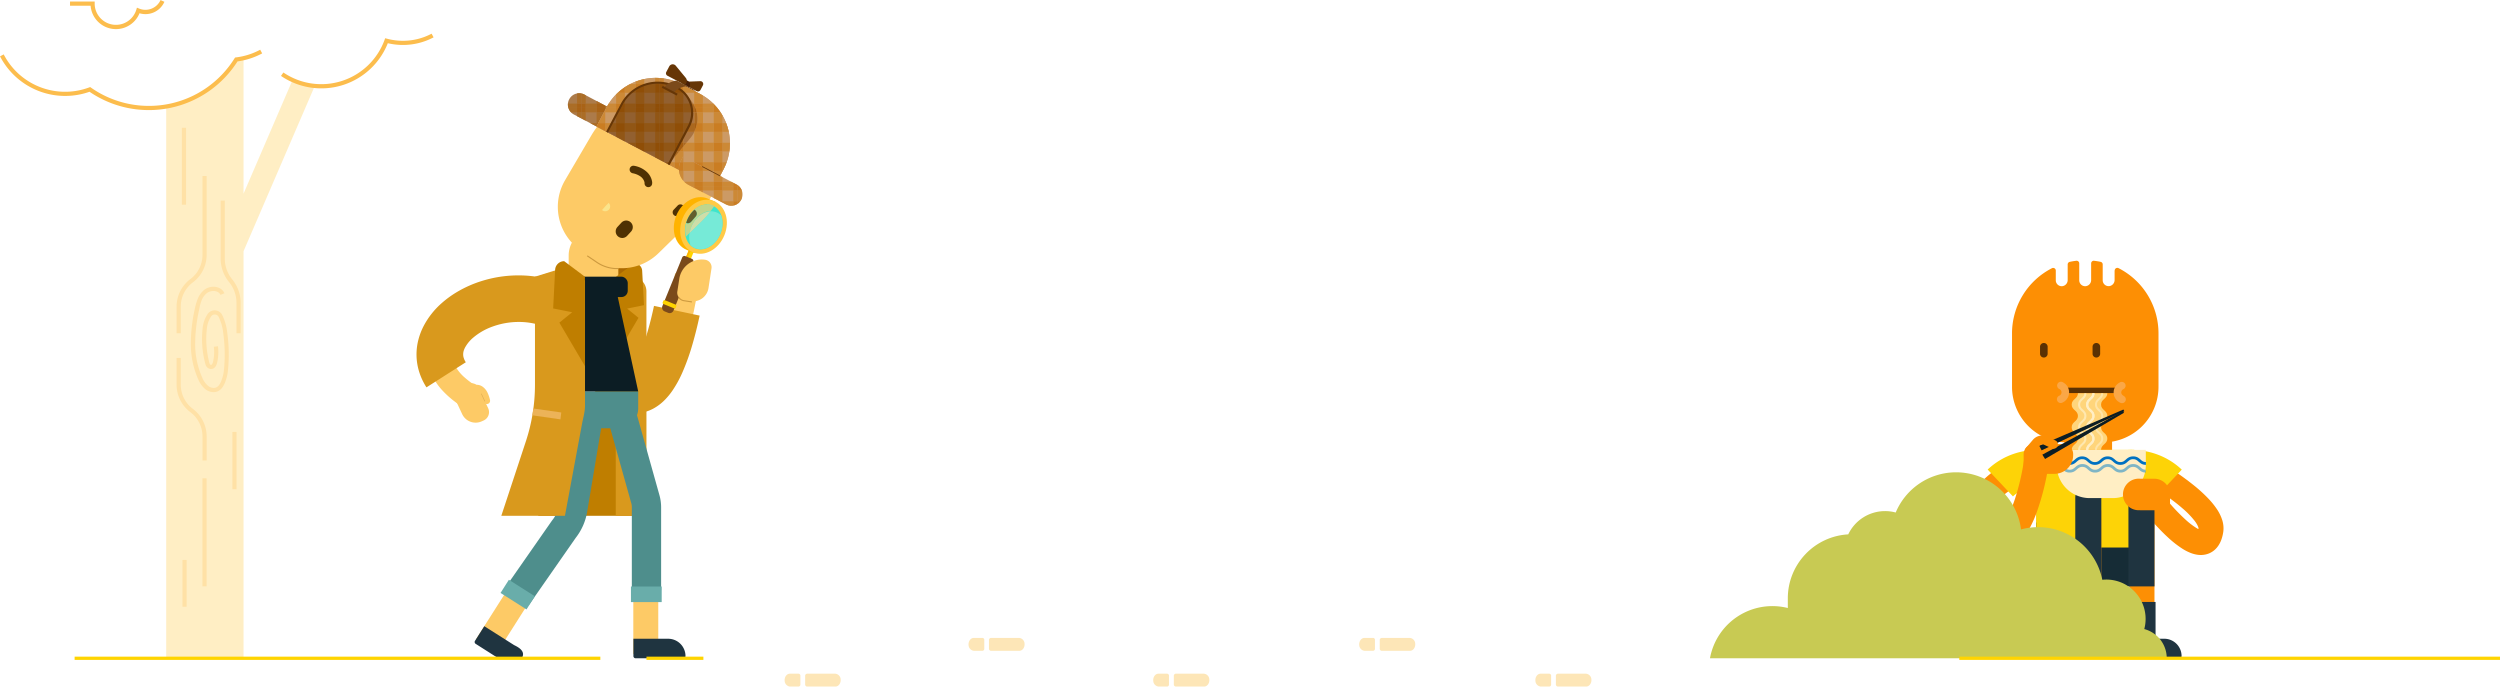 <?xml version="1.0" encoding="UTF-8" standalone="no"?>
<svg
   xmlns:dc="http://purl.org/dc/elements/1.1/"
   xmlns:cc="http://creativecommons.org/ns#"
   xmlns:rdf="http://www.w3.org/1999/02/22-rdf-syntax-ns#"
   xmlns:svg="http://www.w3.org/2000/svg"
   xmlns="http://www.w3.org/2000/svg"
   xmlns:sodipodi="http://sodipodi.sourceforge.net/DTD/sodipodi-0.dtd"
   xmlns:inkscape="http://www.inkscape.org/namespaces/inkscape"
   id="Layer_1"
   data-name="Layer 1"
   viewBox="0 0 1267.12 347.98"
   version="1.1"
   sodipodi:docname="search_desktop.svg"
   inkscape:version="1.0.1 (0767f8302a, 2020-10-17)">
  <sodipodi:namedview
     pagecolor="#ffffff"
     bordercolor="#666666"
     borderopacity="1"
     objecttolerance="10"
     gridtolerance="10"
     guidetolerance="10"
     inkscape:pageopacity="0"
     inkscape:pageshadow="2"
     inkscape:window-width="1920"
     inkscape:window-height="1051"
     id="namedview658"
     showgrid="false"
     inkscape:zoom="0.86228663"
     inkscape:cx="657.36002"
     inkscape:cy="156.25499"
     inkscape:window-x="0"
     inkscape:window-y="0"
     inkscape:window-maximized="1"
     inkscape:current-layer="Layer_1" />
  <defs
     id="defs49">
    <style
       id="style2">.cls-1{fill:none;}.cls-2{fill:#ffeec4;}.cls-3{fill:#fcbd4d;}.cls-4{fill:#ffe1a6;}.cls-5{fill:#fd8f04;}.cls-6{fill:#fdd307;}.cls-7{fill:#5b3103;}.cls-8{fill:#162c36;}.cls-9{fill:#1f3440;}.cls-10{fill:#0071c1;}.cls-11{clip-path:url(#clip-path);}.cls-12{fill:#7da87a;}.cls-13{fill:#7fb5c5;}.cls-14{fill:#fc4c01;}.cls-15{fill:#ffd57b;}.cls-16{fill:#ffe8b0;}.cls-17{fill:#ffe4a7;}.cls-18{fill:#faa747;}.cls-19{fill:#0c1d24;}.cls-20{fill:#fdca66;}.cls-21{fill:#d9991d;}.cls-22{fill:#ab6900;}.cls-23{fill:#bf7e00;}.cls-24{fill:#4e8e8c;}.cls-25{fill:#69adaa;}.cls-26{fill:#fae48b;}.cls-27{fill:#4f3102;}.cls-28{fill:#cc993e;}.cls-29{fill:#ac7b4a;}.cls-30{clip-path:url(#clip-path-2);}.cls-31{clip-path:url(#clip-path-3);}.cls-32{fill:#ab6d26;}.cls-33{fill:#a96316;}.cls-34{clip-path:url(#clip-path-4);}.cls-35{clip-path:url(#clip-path-5);}.cls-36{clip-path:url(#clip-path-6);}.cls-37{fill:#663606;}.cls-38{fill:#cc9a65;}.cls-39{fill:#aa7441;}.cls-40{clip-path:url(#clip-path-7);}.cls-41{fill:#cc8936;}.cls-42{fill:#ca7d22;}.cls-43{clip-path:url(#clip-path-9);}.cls-44{fill:#aa681f;}.cls-45{fill:#a75e10;}.cls-46{clip-path:url(#clip-path-11);}.cls-47{clip-path:url(#clip-path-12);}.cls-48{clip-path:url(#clip-path-13);}.cls-49{clip-path:url(#clip-path-14);}.cls-50{clip-path:url(#clip-path-16);}.cls-51{fill:#926030;}.cls-52{clip-path:url(#clip-path-17);}.cls-53{fill:#915615;}.cls-54{fill:#8f4e07;}.cls-55{fill:#471f05;}.cls-56{fill:#7b4a1a;}.cls-57{fill:#ffd400;}.cls-58{fill:#ffb300;}.cls-59{fill:#ffca46;}.cls-60{fill:#3ee5cb;}.cls-61{clip-path:url(#clip-path-22);}.cls-62{fill:#ffca5b;}.cls-63{fill:#c0d58e;}.cls-64{fill:#ffd574;}.cls-65{fill:#76ead7;}.cls-66{fill:#cedda8;}.cls-67{fill:#84580c;}.cls-68{fill:#825817;}.cls-69{fill:#645d2c;}.cls-70{fill:#ecb358;}.cls-71{fill:#dca84b;}.cls-72{fill:#c8ca53;}.cls-73{fill:#fde6b7;}</style>
    <clipPath
       id="clip-path">
      <path
         class="cls-1"
         d="m 1103.33,341.75 c -0.07,0.48 -0.16,1 -0.27,1.42 h 0.41 v 0 -1.44 h -0.16"
         id="path4" />
    </clipPath>
    <clipPath
       id="clip-path-2">
      <path
         class="cls-1"
         d="m 339.07,165.9 -1.07,2 a 9.16,9.16 0 0 1 -12.38,3.79 l -18.93,-10 a 5.67,5.67 0 0 1 -2.35,-7.66 l 0.05,-0.09 a 5.67,5.67 0 0 1 7.66,-2.35 l 27,14.33"
         id="path7" />
    </clipPath>
    <clipPath
       id="clip-path-3">
      <polyline
         class="cls-1"
         points="270.93 197.99 310.52 197.99 310.52 158.39 270.93 158.39 270.93 197.99"
         id="polyline10" />
    </clipPath>
    <clipPath
       id="clip-path-4">
      <polyline
         class="cls-1"
         points="310.52 197.99 350.12 197.99 350.12 158.39 310.52 158.39 310.52 197.99"
         id="polyline13" />
    </clipPath>
    <clipPath
       id="clip-path-5">
      <polyline
         class="cls-1"
         points="270.93 158.39 310.52 158.39 310.52 118.8 270.93 118.8 270.93 158.39"
         id="polyline16" />
    </clipPath>
    <clipPath
       id="clip-path-6">
      <polyline
         class="cls-1"
         points="310.52 158.39 350.12 158.39 350.12 118.8 310.52 118.8 310.52 158.39"
         id="polyline19" />
    </clipPath>
    <clipPath
       id="clip-path-7">
      <path
         class="cls-1"
         d="m 377.07,198.78 -58.42,-30.73 a 0.54,0.54 0 0 1 -0.23,-0.72 l 4.79,-9.09 a 28.23,28.23 0 0 1 38.14,-11.85 l 9.38,4.93 a 28.23,28.23 0 0 1 11.84,38.14 l -4.78,9.09 a 0.53,0.53 0 0 1 -0.72,0.23"
         id="path22" />
    </clipPath>
    <clipPath
       id="clip-path-9">
      <polyline
         class="cls-1"
         points="350.12 197.99 389.71 197.99 389.71 158.39 350.12 158.39 350.12 197.99"
         id="polyline25" />
    </clipPath>
    <clipPath
       id="clip-path-11">
      <polyline
         class="cls-1"
         points="350.12 158.39 389.71 158.39 389.71 118.8 350.12 118.8 350.12 158.39"
         id="polyline28" />
    </clipPath>
    <clipPath
       id="clip-path-12">
      <path
         class="cls-1"
         d="m 362.05,183.05 -1.05,2 a 9.16,9.16 0 0 0 3.88,12.36 l 19,9.9 a 5.66,5.66 0 0 0 7.64,-2.4 l 0.05,-0.1 a 5.66,5.66 0 0 0 -2.4,-7.64 l -27.12,-14.14"
         id="path31" />
    </clipPath>
    <clipPath
       id="clip-path-13">
      <polyline
         class="cls-1"
         points="350.12 237.58 389.71 237.58 389.71 197.99 350.12 197.99 350.12 237.58"
         id="polyline34" />
    </clipPath>
    <clipPath
       id="clip-path-14">
      <polyline
         class="cls-1"
         points="389.71 237.58 429.31 237.58 429.31 197.99 389.71 197.99 389.71 237.58"
         id="polyline37" />
    </clipPath>
    <clipPath
       id="clip-path-16">
      <polyline
         class="cls-1"
         points="389.71 197.99 429.31 197.99 429.31 158.39 389.71 158.39 389.71 197.99"
         id="polyline40" />
    </clipPath>
    <clipPath
       id="clip-path-17">
      <path
         class="cls-1"
         d="m 354.73,187 -31.21,-16.42 7.54,-14.33 a 20.34,20.34 0 0 1 27.47,-8.54 l 0.52,0.28 a 14.34,14.34 0 0 1 6,19.36 L 354.73,187"
         id="path43" />
    </clipPath>
    <clipPath
       id="clip-path-22">
      <path
         class="cls-1"
         d="m 364,215.5 v 0 m 0,0 v 0 m 0,0 v 0 m 0,0 v 0 m 0,0 v 0 m 0,0 v 0 m 0,0 v 0 m 0,0 v 0 0 0 m 0,0 v 0 m 0,-0.05 v 0 0 0 0 m 12.8,-7.3 v 0 m -2.76,-0.52 c -3.95,0 -8.06,3 -10,7.81 v 0 c 2,-4.77 6.09,-7.81 10,-7.81 m 0,0 v 0"
         id="path46" />
    </clipPath>
  </defs>
  <title
     id="title51">SearchResults</title>
  <path
     class="cls-2"
     d="m 148.27,40.56 -24.83,57.6 V 29.47 a 37.42,37.42 0 0 1 -3.69,0.65 52.23,52.23 0 0 1 -35.51,23.84 V 333.4 h 39.2 V 127.33 l 36.11,-83.77 a 34.9,34.9 0 0 1 -11.28,-3 z"
     id="path53" />
  <path
     class="cls-3"
     d="M 142.45,38.5 A 36.26,36.26 0 0 0 196.9,21.02 l -1,-0.36 -0.28,1 a 33.47,33.47 0 0 0 8.6,1.13 33.06,33.06 0 0 0 15.54,-3.86 l -1,-1.86 a 31,31 0 0 1 -14.55,3.61 31.45,31.45 0 0 1 -8.05,-1.06 l -0.93,-0.25 -0.33,0.9 a 34.14,34.14 0 0 1 -51.27,16.47 l -1.2,1.74 z"
     id="path55" />
  <path
     class="cls-3"
     d="m 0,28.52 a 37.18,37.18 0 0 0 45.89,17.81 l -0.37,-1 -0.61,0.86 A 53.28,53.28 0 0 0 120.65,30.7 l -0.9,-0.56 0.13,1.05 a 36.77,36.77 0 0 0 13,-4.13 l -1,-1.86 a 34.58,34.58 0 0 1 -12.24,3.89 l -0.5,0.07 -0.27,0.42 A 51.14,51.14 0 0 1 46.15,44.44 l -0.46,-0.32 -0.54,0.21 A 35,35 0 0 1 1.88,27.57 l -1.88,1 z"
     id="path57" />
  <path
     class="cls-3"
     d="M 81.39,0 A 8.41,8.41 0 0 1 70.49,4.33 L 69.41,3.88 69.07,4.99 A 10.78,10.78 0 0 1 47.99,1.84 V 0.78 h -12.5 v 2.11 h 11.44 v -1 h -1.05 a 12.89,12.89 0 0 0 25.21,3.77 l -1,-0.31 -0.4,1 A 10.49,10.49 0 0 0 83.33,0.91 L 81.4,0.05 Z"
     id="path59" />
  <path
     class="cls-4"
     d="m 113.71,148.6 a 5,5 0 0 0 -2.29,-2.49 6.8,6.8 0 0 0 -3.22,-0.77 7.64,7.64 0 0 0 -4.81,1.66 11.33,11.33 0 0 0 -3.17,4.47 28,28 0 0 0 -1.49,5.12 81.26,81.26 0 0 0 -2,17 44.08,44.08 0 0 0 3.77,18.74 12.81,12.81 0 0 0 3.65,5 6.87,6.87 0 0 0 4.08,1.43 5.28,5.28 0 0 0 2.44,-0.58 6.09,6.09 0 0 0 2.13,-1.95 11.34,11.34 0 0 0 1.24,-2.35 22,22 0 0 0 1.51,-6.21 q 0.39,-4 0.39,-7.95 a 80.85,80.85 0 0 0 -0.75,-11 27.05,27.05 0 0 0 -2.59,-9.13 4.32,4.32 0 0 0 -7.24,-0.6 15.71,15.71 0 0 0 -2.69,7.67 50.17,50.17 0 0 0 -0.27,5.2 49.08,49.08 0 0 0 1.75,12.87 3.38,3.38 0 0 0 0.79,1.39 2.85,2.85 0 0 0 1.45,0.83 2.72,2.72 0 0 0 0.63,0.08 2.52,2.52 0 0 0 1.32,-0.38 3.35,3.35 0 0 0 1.17,-1.33 6.08,6.08 0 0 0 0.53,-1.47 23.59,23.59 0 0 0 0.43,-8.36 l -2.1,0.27 a 20.63,20.63 0 0 1 0.18,2.73 21.13,21.13 0 0 1 -0.57,4.88 3.61,3.61 0 0 1 -0.49,1.22 1.12,1.12 0 0 1 -0.26,0.27 l -0.21,0.05 h -0.16 a 0.73,0.73 0 0 1 -0.39,-0.23 1.09,1.09 0 0 1 -0.28,-0.49 47,47 0 0 1 -1.64,-12.31 45.84,45.84 0 0 1 0.27,-5 13.58,13.58 0 0 1 2.26,-6.62 2.15,2.15 0 0 1 1.73,-0.85 2.2,2.2 0 0 1 2,1.17 25.08,25.08 0 0 1 2.36,8.42 79.69,79.69 0 0 1 0.72,10.7 77.18,77.18 0 0 1 -0.38,7.75 20.27,20.27 0 0 1 -1.35,5.61 9.82,9.82 0 0 1 -1,1.93 3.91,3.91 0 0 1 -1.38,1.29 3.11,3.11 0 0 1 -1.46,0.34 4.76,4.76 0 0 1 -2.81,-1 11,11 0 0 1 -3,-4.22 42,42 0 0 1 -3.58,-17.83 80,80 0 0 1 2,-16.56 26.3,26.3 0 0 1 1.22,-4.68 9.31,9.31 0 0 1 2.56,-3.66 5.62,5.62 0 0 1 3.47,-1.18 4.6,4.6 0 0 1 2.21,0.52 2.93,2.93 0 0 1 1.35,1.45 l 2,-0.82 z"
     id="path61" />
  <path
     class="cls-4"
     d="m 91.62,168.92 v -13.54 a 15.32,15.32 0 0 1 6.12,-12.25 17.41,17.41 0 0 0 7,-13.94 v -40 h -2.11 v 40 a 15.3,15.3 0 0 1 -6.13,12.25 17.45,17.45 0 0 0 -7,13.94 v 13.54 z"
     id="path63" />
  <path
     class="cls-4"
     d="m 89.5,181.43 v 13.54 a 17.47,17.47 0 0 0 7,13.95 15.3,15.3 0 0 1 6.13,12.24 v 12.22 h 2.11 v -12.22 a 17.44,17.44 0 0 0 -7,-13.94 15.32,15.32 0 0 1 -6.12,-12.25 v -13.54 z"
     id="path65" />
  <path
     class="cls-4"
     d="m 121.97,168.92 v -15.38 a 18.83,18.83 0 0 0 -4.25,-11.92 16.7,16.7 0 0 1 -3.78,-10.59 v -29.36 h -2.11 v 29.36 a 18.86,18.86 0 0 0 4.25,11.93 16.65,16.65 0 0 1 3.78,10.58 v 15.38 z"
     id="path67" />
  <polyline
     class="cls-4"
     points="118.45 346.1 118.45 400.86 120.56 400.86 120.56 346.1"
     id="polyline69"
     transform="translate(-15.85,-103.67)" />
  <polyline
     class="cls-4"
     points="108.33 387.47 108.33 411.19 110.44 411.19 110.44 387.47"
     id="polyline71"
     transform="translate(-15.85,-103.67)" />
  <polyline
     class="cls-4"
     points="133.63 322.59 133.63 351.64 135.74 351.64 135.74 322.59"
     id="polyline73"
     transform="translate(-15.85,-103.67)" />
  <polyline
     class="cls-4"
     points="108.03 168.43 108.03 207.42 110.15 207.42 110.15 168.43"
     id="polyline75"
     transform="translate(-15.85,-103.67)" />
  <path
     class="cls-5"
     d="m 1088.82,245.38 2.92,-5 -2.92,5 v 0 l 2.92,-5 -2.92,5 h 0.07 c 0.37,0.22 2.29,1.36 4.94,3.09 2,1.3 4.38,2.93 6.82,4.75 1.84,1.36 3.7,2.83 5.43,4.34 a 43.79,43.79 0 0 1 6.38,6.58 13.73,13.73 0 0 1 1.53,2.53 5.67,5.67 0 0 1 0.27,0.78 1.92,1.92 0 0 1 0.05,0.33 h 0.12 -0.12 0.12 -0.12 v 0 a 7.46,7.46 0 0 1 -0.37,1.51 0.53,0.53 0 0 1 -0.08,0.17 v 0 l 0.9,0.54 -0.74,-0.73 a 1.21,1.21 0 0 0 -0.16,0.19 l 0.9,0.54 -0.74,-0.73 1.62,1.61 -0.82,-2.12 a 2.56,2.56 0 0 0 -0.8,0.51 l 1.62,1.61 -0.82,-2.12 0.66,1.72 v -1.86 a 2,2 0 0 0 -0.66,0.14 l 0.66,1.72 v -1.28 -0.58 0 0.58 -0.58 0 0 0 a 2.14,2.14 0 0 1 -0.37,-0.09 10,10 0 0 1 -2,-1 36.48,36.48 0 0 1 -5.27,-4.06 97.67,97.67 0 0 1 -7.61,-7.78 c -1,-1.16 -1.85,-2.15 -2.43,-2.84 l -0.65,-0.8 c -0.07,-0.09 -0.13,-0.16 -0.16,-0.21 v 0 0 l -1.9,1.49 1.9,-1.49 v 0 l -1.9,1.49 1.9,-1.49 v 0 l -4.75,3.74 4.75,-3.74 v 0 l -4.75,3.74 4.75,-3.74 -9.94,7.83 c 0.05,0.05 1,1.32 2.67,3.21 1.22,1.42 2.79,3.19 4.59,5.06 1.34,1.41 2.81,2.88 4.37,4.31 a 52.25,52.25 0 0 0 7.49,5.88 24.5,24.5 0 0 0 4.24,2.16 16.31,16.31 0 0 0 2.4,0.71 12.81,12.81 0 0 0 2.69,0.3 10.88,10.88 0 0 0 4.26,-0.86 10.2,10.2 0 0 0 2.92,-1.9 11.23,11.23 0 0 0 1.66,-1.94 13.88,13.88 0 0 0 1.63,-3.3 19.72,19.72 0 0 0 0.87,-3.6 v 0 a 12.37,12.37 0 0 0 0.14,-1.91 14,14 0 0 0 -0.56,-3.9 21.5,21.5 0 0 0 -3,-6.13 39.71,39.71 0 0 0 -3.71,-4.62 74.45,74.45 0 0 0 -7.79,-7.17 139.66,139.66 0 0 0 -11.38,-8.21 c -3.16,-2.06 -5.32,-3.31 -5.39,-3.35 l -6.34,10.95 z"
     id="path77" />
  <polyline
     class="cls-5"
     points="1086.35 337.34 1062.14 337.34 1062.14 321.97 1086.35 321.97 1086.35 337.34"
     id="polyline79"
     transform="translate(-15.85,-103.67)" />
  <path
     class="cls-5"
     d="m 1071.78,137.09 v 4.79 a 3.11,3.11 0 0 1 -2.71,3.14 3,3 0 0 1 -3.32,-3 v -8 a 1.33,1.33 0 0 0 -1,-1.29 c -1.1,-0.24 -2.23,-0.42 -3.36,-0.56 a 1.33,1.33 0 0 0 -1.5,1.32 v 8.42 a 3.11,3.11 0 0 1 -2.7,3.14 3,3 0 0 1 -3.33,-3 v -8.56 a 1.33,1.33 0 0 0 -1.5,-1.32 c -1.13,0.14 -2.25,0.32 -3.36,0.56 a 1.33,1.33 0 0 0 -1,1.29 v 7.89 a 3.11,3.11 0 0 1 -2.7,3.14 3,3 0 0 1 -3.33,-3 v -4.93 a 1.33,1.33 0 0 0 -1.92,-1.19 37.12,37.12 0 0 0 -20.26,33.08 v 27.02 a 28.2,28.2 0 0 0 28.2,28.21 h 17.83 a 28.21,28.21 0 0 0 28.21,-28.21 v -27.05 a 37.11,37.11 0 0 0 -20.27,-33.08 1.33,1.33 0 0 0 -1.92,1.19"
     id="path81" />
  <path
     class="cls-6"
     d="m 1078.85,246.8 -1,-6.17 0.94,6.19 h 0.11 l -1,-6.17 0.94,6.19 -0.33,-2.17 0.31,2.17 v 0 l -0.33,-2.17 0.31,2.17 v 0 a 15,15 0 0 1 1.58,-0.08 19.49,19.49 0 0 1 5.75,0.88 17.55,17.55 0 0 1 6.88,4 l 12.82,-13.61 a 36.28,36.28 0 0 0 -7.09,-5.23 36.72,36.72 0 0 0 -10.3,-3.9 39.06,39.06 0 0 0 -8.06,-0.87 29.51,29.51 0 0 0 -4.58,0.33 l 3.13,18.43 v 0"
     id="path83" />
  <path
     class="cls-7"
     d="m 1046.79,199.23 h 26.43 a 1.38,1.38 0 1 0 0,-2.75 h -26.43 a 1.38,1.38 0 1 0 0,2.75"
     id="path85" />
  <path
     class="cls-5"
     d="m 1069.85,296.21 h -26.08 a 11.66,11.66 0 0 1 -11.62,-11.65 v -53.23 h 49.39 v 53.19 a 11.66,11.66 0 0 1 -11.65,11.65"
     id="path87" />
  <path
     class="cls-8"
     d="m 1081.55,297.2 h -39.58 a 9.91,9.91 0 0 1 -9.91,-9.91 v -22.43 h 49.49 z"
     id="path89" />
  <polyline
     class="cls-6"
     points="1097.4 381.18 1047.91 381.18 1047.91 331.69 1097.4 331.69 1097.4 381.18"
     id="polyline91"
     transform="translate(-15.85,-103.67)" />
  <polyline
     class="cls-5"
     points="1068.25 362.31 1068.25 435.11 1080.9 435.11 1080.9 362.31"
     id="polyline93"
     transform="translate(-15.85,-103.67)" />
  <path
     class="cls-9"
     d="m 1065.05,297.2 h -13.2 v -44.95 a 6.6,6.6 0 0 1 13.2,0 z"
     id="path95" />
  <path
     class="cls-9"
     d="m 1077.68,333.64 h -24.18 a 1.11,1.11 0 0 1 -1.11,-1.1 v -8.8 H 1070 a 8.8,8.8 0 0 1 8.79,8.8 1.1,1.1 0 0 1 -1.11,1.1 z"
     id="path97" />
  <rect
     class="cls-9"
     x="1052.4"
     y="305.1"
     width="13.2"
     height="23.53"
     id="rect99" />
  <polyline
     class="cls-5"
     points="1095.19 362.31 1095.19 435.11 1107.84 435.11 1107.84 362.31"
     id="polyline101"
     transform="translate(-15.85,-103.67)" />
  <path
     class="cls-9"
     d="m 1091.99,297.2 h -13.2 v -44.95 a 6.6,6.6 0 1 1 13.2,0 z"
     id="path103" />
  <path
     class="cls-9"
     d="m 1104.62,333.64 h -24.18 a 1.11,1.11 0 0 1 -1.11,-1.1 v -8.8 h 17.61 a 8.8,8.8 0 0 1 8.79,8.8 1.11,1.11 0 0 1 -1.11,1.1 z"
     id="path105" />
  <rect
     class="cls-9"
     x="1079.34"
     y="305.1"
     width="13.2"
     height="23.53"
     id="rect107" />
  <path
     class="cls-5"
     d="m 1016.61,235.13 a 46.16,46.16 0 0 0 -9.45,6.37 49.41,49.41 0 0 0 -8.65,9.89 l 10.52,7 a 36.68,36.68 0 0 1 6.43,-7.37 34.37,34.37 0 0 1 6.89,-4.65 l -5.74,-11.26 z"
     id="path109" />
  <path
     class="cls-6"
     d="m 1037.47,228.33 a 29.37,29.37 0 0 0 -4.58,-0.33 38.61,38.61 0 0 0 -11.32,1.73 36.23,36.23 0 0 0 -14.13,8.27 l 12.83,13.61 a 17.48,17.48 0 0 1 3.45,-2.55 18.1,18.1 0 0 1 5.07,-1.92 20.25,20.25 0 0 1 4.1,-0.44 12.88,12.88 0 0 1 1.35,0.06 h 0.23 v 0 l 0.68,-4.76 -0.8,4.74 h 0.12 l 0.68,-4.76 -0.8,4.74 3.12,-18.43 z"
     id="path111" />
  <path
     class="cls-2"
     d="m 1070.9,252.46 h -11.75 a 16.73,16.73 0 0 1 -16.73,-16.74 v -7.7 h 45.18 v 7.7 a 16.73,16.73 0 0 1 -16.74,16.74"
     id="path113" />
  <path
     class="cls-10"
     d="m 1042.46,232.73 a 3.22,3.22 0 0 1 1.57,0.36 5.1,5.1 0 0 1 0.88,0.63 10.91,10.91 0 0 0 1.53,1.23 4.69,4.69 0 0 0 2.47,0.66 4.74,4.74 0 0 0 2.26,-0.54 6.3,6.3 0 0 0 1.13,-0.81 10.75,10.75 0 0 1 1.34,-1.08 3,3 0 0 1 1.72,-0.45 3.26,3.26 0 0 1 1.58,0.36 5.52,5.52 0 0 1 0.88,0.63 10.78,10.78 0 0 0 1.52,1.23 4.75,4.75 0 0 0 2.48,0.66 4.7,4.7 0 0 0 2.25,-0.54 6,6 0 0 0 1.14,-0.81 11.5,11.5 0 0 1 1.33,-1.08 3.1,3.1 0 0 1 1.73,-0.45 3.26,3.26 0 0 1 1.58,0.36 5.52,5.52 0 0 1 0.88,0.63 10.78,10.78 0 0 0 1.52,1.23 4.75,4.75 0 0 0 2.48,0.66 4.7,4.7 0 0 0 2.25,-0.54 6,6 0 0 0 1.14,-0.81 11.5,11.5 0 0 1 1.33,-1.08 3.12,3.12 0 0 1 1.73,-0.45 3.24,3.24 0 0 1 1.58,0.36 4.68,4.68 0 0 1 0.88,0.64 12.39,12.39 0 0 0 1.53,1.22 4.72,4.72 0 0 0 2.47,0.66 v -1.44 a 3.18,3.18 0 0 1 -1.58,-0.37 4.89,4.89 0 0 1 -0.87,-0.63 12.39,12.39 0 0 0 -1.53,-1.22 4.64,4.64 0 0 0 -2.51,-0.62 4.59,4.59 0 0 0 -2.25,0.54 6,6 0 0 0 -1.14,0.81 11.5,11.5 0 0 1 -1.33,1.08 3.27,3.27 0 0 1 -1.73,0.45 3.15,3.15 0 0 1 -1.58,-0.37 4.62,4.62 0 0 1 -0.88,-0.63 11.53,11.53 0 0 0 -1.52,-1.22 4.66,4.66 0 0 0 -2.48,-0.66 4.56,4.56 0 0 0 -2.25,0.54 6,6 0 0 0 -1.14,0.81 11.5,11.5 0 0 1 -1.33,1.08 3.3,3.3 0 0 1 -1.73,0.45 3.15,3.15 0 0 1 -1.58,-0.37 4.62,4.62 0 0 1 -0.88,-0.63 11.53,11.53 0 0 0 -1.52,-1.22 4.66,4.66 0 0 0 -2.48,-0.66 4.59,4.59 0 0 0 -2.25,0.54 6,6 0 0 0 -1.14,0.81 10,10 0 0 1 -1.33,1.08 3.27,3.27 0 0 1 -1.73,0.45 3.15,3.15 0 0 1 -1.58,-0.37 4.89,4.89 0 0 1 -0.87,-0.63 12.39,12.39 0 0 0 -1.53,-1.22 4.62,4.62 0 0 0 -2.47,-0.66 v 1.44"
     id="path115" />
  <g
     class="cls-11"
     clip-path="url(#clip-path)"
     id="g119"
     transform="translate(-15.85,-103.67)">
    <rect
       class="cls-12"
       x="1103.06"
       y="341.75"
       width="0.43"
       height="1.44"
       id="rect117" />
  </g>
  <path
     class="cls-12"
     d="m 1042.46,235.87 v 0.77 0 c 0,-0.25 0,-0.51 0,-0.77"
     id="path121" />
  <path
     class="cls-13"
     d="m 1081.21,235.21 v 0 a 4.63,4.63 0 0 0 -2.24,0.53 6,6 0 0 0 -1.14,0.81 11.5,11.5 0 0 1 -1.33,1.08 3.1,3.1 0 0 1 -1.73,0.45 3.26,3.26 0 0 1 -1.58,-0.36 5.1,5.1 0 0 1 -0.88,-0.63 10.78,10.78 0 0 0 -1.52,-1.23 4.67,4.67 0 0 0 -2.45,-0.65 v 0 a 4.63,4.63 0 0 0 -2.24,0.53 6,6 0 0 0 -1.14,0.81 11.5,11.5 0 0 1 -1.33,1.08 3.12,3.12 0 0 1 -1.73,0.45 3.26,3.26 0 0 1 -1.58,-0.36 5.1,5.1 0 0 1 -0.88,-0.63 10.78,10.78 0 0 0 -1.52,-1.23 4.67,4.67 0 0 0 -2.45,-0.65 v 0 a 4.63,4.63 0 0 0 -2.24,0.53 6,6 0 0 0 -1.14,0.81 10,10 0 0 1 -1.33,1.08 3.1,3.1 0 0 1 -1.73,0.45 3.26,3.26 0 0 1 -1.58,-0.36 5.45,5.45 0 0 1 -0.87,-0.63 11.53,11.53 0 0 0 -1.53,-1.23 4.64,4.64 0 0 0 -2.45,-0.65 v 0 0.66 c 0,0.26 0,0.52 0,0.77 a 3.13,3.13 0 0 1 1.55,0.37 4.62,4.62 0 0 1 0.88,0.63 10.9,10.9 0 0 0 1.53,1.22 4.55,4.55 0 0 0 2.45,0.66 v 0 a 4.69,4.69 0 0 0 2.24,-0.53 6.84,6.84 0 0 0 1.13,-0.81 10,10 0 0 1 1.34,-1.09 3.21,3.21 0 0 1 1.72,-0.45 3.26,3.26 0 0 1 1.58,0.37 5,5 0 0 1 0.88,0.63 10.77,10.77 0 0 0 1.52,1.22 4.58,4.58 0 0 0 2.45,0.66 v 0 a 4.63,4.63 0 0 0 2.24,-0.53 6.54,6.54 0 0 0 1.14,-0.81 10.68,10.68 0 0 1 1.33,-1.09 3.55,3.55 0 0 1 3.31,-0.08 5,5 0 0 1 0.88,0.63 10.77,10.77 0 0 0 1.52,1.22 4.58,4.58 0 0 0 2.45,0.66 v 0 a 4.63,4.63 0 0 0 2.24,-0.53 6.54,6.54 0 0 0 1.14,-0.81 10.68,10.68 0 0 1 1.33,-1.09 3.3,3.3 0 0 1 1.73,-0.45 3.23,3.23 0 0 1 1.58,0.37 4.62,4.62 0 0 1 0.88,0.63 11.52,11.52 0 0 0 1.53,1.22 4.51,4.51 0 0 0 2,0.64 c 0.11,-0.46 0.2,-0.94 0.27,-1.42 a 3.11,3.11 0 0 1 -1.42,-0.36 5.45,5.45 0 0 1 -0.87,-0.63 11.53,11.53 0 0 0 -1.53,-1.23 4.67,4.67 0 0 0 -2.45,-0.65"
     id="path123" />
  <polyline
     class="cls-14"
     points="1047.91 350.95 1051.76 350.95 1051.76 350.4 1047.91 350.4"
     id="polyline125"
     transform="translate(-15.85,-103.67)" />
  <path
     class="cls-5"
     d="m 1084.74,258.64 h 15.12 v -8 a 8,8 0 0 0 -8,-8 h -7.15 a 8,8 0 1 0 0,15.94 z"
     id="path127" />
  <path
     class="cls-5"
     d="m 998.51,251.39 a 26.12,26.12 0 0 0 -4.63,14.39 20.4,20.4 0 0 0 1,6.33 17.39,17.39 0 0 0 2,4.22 15.41,15.41 0 0 0 5.08,4.88 14.08,14.08 0 0 0 7.08,1.91 15.22,15.22 0 0 0 5,-0.87 18.34,18.34 0 0 0 4.14,-2.05 26.93,26.93 0 0 0 6.42,-6.09 55.28,55.28 0 0 0 7.93,-15.1 127.76,127.76 0 0 0 5.79,-23.52 l -12.49,-2 a 122.86,122.86 0 0 1 -4.42,19 59.64,59.64 0 0 1 -3.93,9.38 23.18,23.18 0 0 1 -5.51,7.22 7.25,7.25 0 0 1 -1.89,1.14 2.86,2.86 0 0 1 -1.05,0.23 1.37,1.37 0 0 1 -0.64,-0.15 2,2 0 0 1 -0.52,-0.4 4.1,4.1 0 0 1 -0.89,-1.48 7.69,7.69 0 0 1 -0.44,-2.66 13.42,13.42 0 0 1 2.5,-7.37 l -10.52,-7 z"
     id="path129" />
  <path
     class="cls-15"
     d="m 1068.08,199.33 c 0,2.87 -3.16,2.87 -3.16,5.74 0,2.87 3.16,2.87 3.16,5.74 0,2.87 -3.16,2.88 -3.16,5.75 0,2.87 3.16,2.87 3.16,5.74 0,2.87 -3.16,2.88 -3.16,5.75 h -14.89 c 0,-2.87 3.15,-2.87 3.15,-5.75 0,-2.88 -3.15,-2.87 -3.15,-5.74 0,-2.87 3.15,-2.87 3.15,-5.75 0,-2.88 -3.15,-2.87 -3.15,-5.74 0,-2.87 3.15,-2.87 3.15,-5.74 h 14.9"
     id="path131" />
  <path
     class="cls-2"
     d="m 1060.49,199.33 a 2.44,2.44 0 0 1 -0.4,1.4 12.73,12.73 0 0 1 -1.6,1.64 4.05,4.05 0 0 0 -0.8,1.11 3.58,3.58 0 0 0 -0.35,1.59 3.62,3.62 0 0 0 0.58,2 13,13 0 0 0 1.73,1.79 3.61,3.61 0 0 1 0.61,0.83 2.57,2.57 0 0 1 0.23,1.11 2.45,2.45 0 0 1 -0.4,1.41 12.71,12.71 0 0 1 -1.6,1.63 4.11,4.11 0 0 0 -0.8,1.12 3.52,3.52 0 0 0 -0.35,1.59 3.65,3.65 0 0 0 0.58,2 13,13 0 0 0 1.73,1.79 3.41,3.41 0 0 1 0.61,0.83 2.54,2.54 0 0 1 0.23,1.11 2.45,2.45 0 0 1 -0.4,1.41 12.1,12.1 0 0 1 -1.6,1.63 4.11,4.11 0 0 0 -0.8,1.12 3.58,3.58 0 0 0 -0.35,1.59 h 1.1 a 2.4,2.4 0 0 1 0.4,-1.4 12.75,12.75 0 0 1 1.6,-1.64 4.36,4.36 0 0 0 0.81,-1.12 3.66,3.66 0 0 0 0.34,-1.59 3.49,3.49 0 0 0 -0.58,-2 12.41,12.41 0 0 0 -1.73,-1.79 3.13,3.13 0 0 1 -0.6,-0.83 2.4,2.4 0 0 1 -0.24,-1.11 2.45,2.45 0 0 1 0.4,-1.41 13.41,13.41 0 0 1 1.6,-1.63 4.36,4.36 0 0 0 0.81,-1.12 3.66,3.66 0 0 0 0.34,-1.59 3.46,3.46 0 0 0 -0.58,-2 12.52,12.52 0 0 0 -1.73,-1.8 3.13,3.13 0 0 1 -0.6,-0.83 2.67,2.67 0 0 1 0.16,-2.51 13.43,13.43 0 0 1 1.6,-1.64 4.48,4.48 0 0 0 0.81,-1.11 3.73,3.73 0 0 0 0.34,-1.59 h -1.1"
     id="path133" />
  <path
     class="cls-16"
     d="m 1057.43,199.33 h -1 a 2.45,2.45 0 0 1 -0.4,1.41 12.78,12.78 0 0 1 -1.6,1.64 4.48,4.48 0 0 0 -0.81,1.11 3.65,3.65 0 0 0 -0.34,1.58 3.47,3.47 0 0 0 0.58,2 13,13 0 0 0 1.72,1.8 3,3 0 0 1 0.61,0.83 2.73,2.73 0 0 1 -0.16,2.54 13.46,13.46 0 0 1 -1.6,1.64 4.48,4.48 0 0 0 -0.81,1.11 3.65,3.65 0 0 0 -0.34,1.58 3.5,3.5 0 0 0 0.58,2 13,13 0 0 0 1.72,1.8 2.82,2.82 0 0 1 0.61,0.83 2.73,2.73 0 0 1 -0.16,2.54 12.78,12.78 0 0 1 -1.6,1.64 4.48,4.48 0 0 0 -0.81,1.11 3.65,3.65 0 0 0 -0.34,1.58 h 1.05 a 2.42,2.42 0 0 1 0.41,-1.42 12.73,12.73 0 0 1 1.6,-1.64 4.05,4.05 0 0 0 0.8,-1.11 3.65,3.65 0 0 0 0.34,-1.58 3.42,3.42 0 0 0 -0.58,-2 13,13 0 0 0 -1.72,-1.8 3.23,3.23 0 0 1 -0.61,-0.83 2.48,2.48 0 0 1 -0.24,-1.12 2.39,2.39 0 0 1 0.41,-1.42 12.12,12.12 0 0 1 1.6,-1.64 4.05,4.05 0 0 0 0.8,-1.11 3.65,3.65 0 0 0 0.34,-1.58 3.42,3.42 0 0 0 -0.58,-2 12.92,12.92 0 0 0 -1.72,-1.79 3.46,3.46 0 0 1 -0.61,-0.84 2.69,2.69 0 0 1 0.17,-2.54 12.73,12.73 0 0 1 1.6,-1.64 3.91,3.91 0 0 0 0.8,-1.11 3.6,3.6 0 0 0 0.34,-1.57"
     id="path135" />
  <path
     class="cls-17"
     d="m 1066.01,199.33 h -1 a 2.46,2.46 0 0 1 -0.41,1.41 12.78,12.78 0 0 1 -1.6,1.64 4.21,4.21 0 0 0 -0.8,1.11 3.51,3.51 0 0 0 -0.35,1.58 3.55,3.55 0 0 0 0.58,2 12.51,12.51 0 0 0 1.73,1.8 3.41,3.41 0 0 1 0.61,0.83 2.61,2.61 0 0 1 0.24,1.12 2.47,2.47 0 0 1 -0.41,1.42 13.46,13.46 0 0 1 -1.6,1.64 4.21,4.21 0 0 0 -0.8,1.11 3.51,3.51 0 0 0 -0.35,1.58 3.58,3.58 0 0 0 0.58,2 12.51,12.51 0 0 0 1.72,1.76 3.23,3.23 0 0 1 0.61,0.83 2.61,2.61 0 0 1 0.24,1.12 2.47,2.47 0 0 1 -0.41,1.42 12.78,12.78 0 0 1 -1.6,1.64 4.21,4.21 0 0 0 -0.8,1.11 3.51,3.51 0 0 0 -0.35,1.58 h 1 a 2.49,2.49 0 0 1 0.41,-1.42 14.22,14.22 0 0 1 1.6,-1.64 4.05,4.05 0 0 0 0.8,-1.11 3.51,3.51 0 0 0 0.35,-1.58 3.58,3.58 0 0 0 -0.58,-2 12.51,12.51 0 0 0 -1.73,-1.8 3.23,3.23 0 0 1 -0.61,-0.83 2.77,2.77 0 0 1 -0.24,-1.12 2.47,2.47 0 0 1 0.41,-1.42 13.46,13.46 0 0 1 1.6,-1.64 4.05,4.05 0 0 0 0.8,-1.11 3.51,3.51 0 0 0 0.35,-1.58 3.58,3.58 0 0 0 -0.58,-2 12.4,12.4 0 0 0 -1.73,-1.79 3.46,3.46 0 0 1 -0.61,-0.84 2.7,2.7 0 0 1 -0.24,-1.12 2.49,2.49 0 0 1 0.41,-1.42 14.22,14.22 0 0 1 1.6,-1.64 3.91,3.91 0 0 0 0.8,-1.11 3.46,3.46 0 0 0 0.35,-1.57"
     id="path137" />
  <path
     class="cls-2"
     d="m 1061.57,199.33 h -1.05 a 2.46,2.46 0 0 1 -0.41,1.41 12.78,12.78 0 0 1 -1.6,1.64 4.21,4.21 0 0 0 -0.8,1.11 3.51,3.51 0 0 0 -0.35,1.58 3.55,3.55 0 0 0 0.58,2 12.51,12.51 0 0 0 1.73,1.8 3.41,3.41 0 0 1 0.61,0.83 2.61,2.61 0 0 1 0.24,1.12 2.47,2.47 0 0 1 -0.41,1.42 13.46,13.46 0 0 1 -1.6,1.64 4.21,4.21 0 0 0 -0.8,1.11 3.51,3.51 0 0 0 -0.35,1.58 3.58,3.58 0 0 0 0.58,2 12.51,12.51 0 0 0 1.73,1.8 3.23,3.23 0 0 1 0.61,0.83 2.61,2.61 0 0 1 0.24,1.12 2.47,2.47 0 0 1 -0.41,1.42 12.78,12.78 0 0 1 -1.6,1.64 4.21,4.21 0 0 0 -0.8,1.11 3.51,3.51 0 0 0 -0.35,1.58 h 1.06 a 2.49,2.49 0 0 1 0.4,-1.42 14.22,14.22 0 0 1 1.6,-1.64 4.3,4.3 0 0 0 0.81,-1.11 3.65,3.65 0 0 0 0.34,-1.58 3.58,3.58 0 0 0 -0.58,-2 13,13 0 0 0 -1.72,-1.8 3.05,3.05 0 0 1 -0.62,-0.83 2.62,2.62 0 0 1 -0.23,-1.12 2.47,2.47 0 0 1 0.4,-1.42 13.46,13.46 0 0 1 1.6,-1.64 4.3,4.3 0 0 0 0.81,-1.11 3.65,3.65 0 0 0 0.34,-1.58 3.58,3.58 0 0 0 -0.58,-2 12.92,12.92 0 0 0 -1.72,-1.79 3.26,3.26 0 0 1 -0.62,-0.84 2.56,2.56 0 0 1 -0.23,-1.12 2.49,2.49 0 0 1 0.4,-1.42 14.22,14.22 0 0 1 1.6,-1.64 4.13,4.13 0 0 0 0.81,-1.11 3.6,3.6 0 0 0 0.34,-1.57"
     id="path139" />
  <path
     class="cls-18"
     d="m 1045.2,204.12 a 5.72,5.72 0 0 0 2.54,-8.46 5.88,5.88 0 0 0 -2.51,-2.06 1.93,1.93 0 0 0 -1.5,3.55 1.85,1.85 0 0 1 0.82,0.67 1.86,1.86 0 0 1 0,2.07 1.87,1.87 0 0 1 -0.82,0.68 1.923,1.923 0 1 0 1.48,3.55 z"
     id="path141" />
  <path
     class="cls-5"
     d="m 1041.26,240.17 h -15.58 v -9.95 a 5.12,5.12 0 0 1 5.12,-5.12 h 14.87 a 5.11,5.11 0 0 1 5.11,5.12 v 0.43 a 9.52,9.52 0 0 1 -9.52,9.52 z"
     id="path143" />
  <polygon
     class="cls-19"
     points="1050.63,331.93 1049.46,329.61 1092.1,311.24 1092.56,312.1 "
     id="polygon145"
     transform="translate(-15.85,-103.67)" />
  <path
     class="cls-18"
     d="m 1076.29,200.57 a 1.87,1.87 0 0 1 -0.82,-0.68 1.76,1.76 0 0 1 -0.32,-1 1.81,1.81 0 0 1 0.31,-1 1.85,1.85 0 0 1 0.82,-0.67 1.93,1.93 0 0 0 -1.5,-3.55 5.82,5.82 0 0 0 -2.51,2.06 5.7,5.7 0 0 0 2.54,8.46 1.923,1.923 0 1 0 1.48,-3.55 z"
     id="path147" />
  <polygon
     class="cls-19"
     points="1052.38,336.31 1051.01,334.1 1091.86,312.05 1092.4,312.87 "
     id="polygon149"
     transform="translate(-15.85,-103.67)" />
  <path
     class="cls-5"
     d="m 1030.4,229.68 3.3,-3.89 a 1.77,1.77 0 0 1 2.11,-0.46 v 0 l 4.16,1.92 a 2.204,2.204 0 0 0 1.85,-4 l -4.16,-1.92 v 0 a 6.15,6.15 0 0 0 -7.31,1.61 l -3.3,3.89 a 2.2,2.2 0 1 0 3.35,2.84 z"
     id="path151" />
  <path
     class="cls-7"
     d="m 1033.99,175.63 v 3.8 a 1.93,1.93 0 0 0 3.85,0 v -3.8 a 1.93,1.93 0 0 0 -3.85,0"
     id="path153" />
  <path
     class="cls-7"
     d="m 1060.61,175.63 v 3.8 a 1.93,1.93 0 0 0 3.85,0 v -3.8 a 1.93,1.93 0 0 0 -3.85,0"
     id="path155" />
  <path
     class="cls-20"
     d="m 302.73,145.18 c 0,0.12 -0.49,2.42 -1,6.05 a 113.24,113.24 0 0 0 -0.94,14.09 83.73,83.73 0 0 0 0.6,10.08 56.59,56.59 0 0 0 1.52,7.74 35.6,35.6 0 0 0 4.95,11 25.27,25.27 0 0 0 4.16,4.7 23.65,23.65 0 0 0 5.49,3.62 16,16 0 0 0 3.15,1.12 14.11,14.11 0 0 0 3.3,0.39 13.83,13.83 0 0 0 5.58,-1.17 17.25,17.25 0 0 0 4.26,-2.67 24.71,24.71 0 0 0 3.19,-3.28 41.58,41.58 0 0 0 4.68,-7.43 96,96 0 0 0 5.95,-15.55 217.66,217.66 0 0 0 5.35,-22.91 c 1.15,-6.37 1.71,-10.73 1.72,-10.81 l -12.54,-1.61 1.57,0.2 -1.57,-0.2 v 0 l 1.57,0.2 -1.57,-0.2 c 0,0 -0.46,3.65 -1.41,9 -0.71,4 -1.69,9 -2.95,14.21 -0.94,3.9 -2,7.91 -3.28,11.68 -0.93,2.83 -1.94,5.52 -3,7.91 a 44.57,44.57 0 0 1 -2.46,4.81 24.44,24.44 0 0 1 -1.84,2.67 9.16,9.16 0 0 1 -2.24,2.13 3.19,3.19 0 0 1 -0.64,0.31 1.29,1.29 0 0 1 -0.36,0.05 2,2 0 0 1 -0.37,0 3.65,3.65 0 0 1 -0.65,-0.24 11.24,11.24 0 0 1 -2.31,-1.48 14.07,14.07 0 0 1 -3.22,-4 29.4,29.4 0 0 1 -3.07,-9.21 62.46,62.46 0 0 1 -0.9,-11.06 101.54,101.54 0 0 1 0.83,-12.48 c 0.21,-1.62 0.42,-2.93 0.57,-3.82 l 0.18,-1 c 0,-0.11 0,-0.2 0,-0.25 v -0.05 0 l -2.77,-0.57 2.77,0.57 v 0 l -2.77,-0.57 2.77,0.57 -12.39,-2.53 z"
     id="path157" />
  <path
     class="cls-21"
     d="m 290.04,146.56 c 0,0.27 -0.28,3.32 -0.28,8 0,3.28 0.13,7.34 0.58,11.81 a 92.9,92.9 0 0 0 1.7,10.62 68.24,68.24 0 0 0 2.42,8.36 46.11,46.11 0 0 0 6.57,12.29 35.16,35.16 0 0 0 5.2,5.47 31.32,31.32 0 0 0 6.72,4.33 21.33,21.33 0 0 0 4.24,1.51 20,20 0 0 0 4.57,0.54 19.59,19.59 0 0 0 5.05,-0.67 20.78,20.78 0 0 0 4.19,-1.65 24.68,24.68 0 0 0 6,-4.53 34.07,34.07 0 0 0 3.8,-4.63 56.31,56.31 0 0 0 4.94,-8.93 113.38,113.38 0 0 0 5.26,-14.65 c 1.45,-5 2.64,-9.93 3.61,-14.47 l -23.13,-4.93 c -0.86,4.06 -1.92,8.45 -3.14,12.66 -0.92,3.15 -1.93,6.21 -3,8.92 a 52.56,52.56 0 0 1 -2.44,5.37 25.17,25.17 0 0 1 -1.7,2.8 9.33,9.33 0 0 1 -1,1.19 3.38,3.38 0 0 1 -0.35,0.33 v 0 0 l 1.28,1.88 -0.72,-2.14 a 2.19,2.19 0 0 0 -0.56,0.26 l 1.28,1.88 -0.72,-2.14 1.34,4 v -4.19 a 4.31,4.31 0 0 0 -1.34,0.22 l 1.34,4 v -0.25 l 0.92,-3.83 a 3.93,3.93 0 0 0 -0.92,-0.11 v 3.94 l 0.92,-3.83 -0.5,2.09 0.93,-1.95 a 1.83,1.83 0 0 0 -0.43,-0.14 l -0.5,2.09 0.93,-1.95 a 8,8 0 0 1 -2,-1.34 11.84,11.84 0 0 1 -1.72,-2 24.14,24.14 0 0 1 -2.81,-5.65 54.86,54.86 0 0 1 -2.58,-11.58 90.46,90.46 0 0 1 -0.63,-11 c 0,-1.87 0.05,-3.41 0.1,-4.45 0,-0.52 0.05,-0.91 0.07,-1.16 0.02,-0.25 0,-0.21 0,-0.26 v 0 l -0.74,-0.06 0.74,0.06 v 0 l -0.74,-0.06 0.74,0.06 -8,-0.69 8,0.71 v 0 l -8,-0.69 8,0.71 -23.56,-2.08 z"
     id="path159" />
  <rect
     class="cls-22"
     x="289.46"
     y="133.39"
     width="34.25"
     height="9.7"
     id="rect161" />
  <rect
     class="cls-23"
     x="272.82"
     y="215.71"
     width="48.93"
     height="45.72"
     id="rect163" />
  <path
     class="cls-24"
     d="m 291.4,206.48 -8.45,50.51 a 14.29,14.29 0 0 1 -3,6.65 l -0.17,0.21 -23.85,34.21 12.22,8.49 23.69,-34 -6.13,-4.22 5.77,4.68 a 29.25,29.25 0 0 0 6.12,-13.56 l 8.45,-50.51 -14.65,-2.45 z"
     id="path165" />
  <path
     class="cls-21"
     d="m 327.66,261.43 h -15.57 v -121.2 h 8.06 a 7.49,7.49 0 0 1 7.49,7.5 z"
     id="path167" />
  <path
     class="cls-20"
     d="m 288.23,154.48 h 25.17 v -28.6 l -16.62,-15.15 -6.75,11.95 a 14,14 0 0 0 -1.8,6.87 z"
     id="path169" />
  <path
     class="cls-23"
     d="m 312.07,180.72 11.55,-19.63 -5.77,-4.68 8.56,-1.74 -0.93,-17.42 a 4.07,4.07 0 0 0 -4.07,-3.86 l -9.34,7 z"
     id="path171" />
  <path
     class="cls-20"
     d="m 292.97,125.85 5.72,4.47 a 26.67,26.67 0 0 0 35.08,-2 l 18.75,-18.33 c 16.93,-16.51 18.63,-43.21 1.63,-56.49 -17,-13.28 -42.48,-5.2 -54.47,15.21 l -13.27,22.62 a 26.67,26.67 0 0 0 6.56,34.52"
     id="path173" />
  <path
     class="cls-24"
     d="m 313.39,217.08 h -29.5 a 9.91,9.91 0 0 1 -9.91,-9.91 v -8.84 h 49.49 V 207 a 10.08,10.08 0 0 1 -10.08,10.08 z"
     id="path175" />
  <polygon
     class="cls-19"
     points="300.35,253.5 328.81,253.5 339.32,302.06 289.83,302.06 "
     id="polygon177"
     transform="translate(-15.85,-103.67)" />
  <polyline
     class="cls-20"
     points="274.9 399.64 257.19 427.53 267.87 434.31 285.58 406.42"
     id="polyline179"
     transform="translate(-15.85,-103.67)" />
  <polyline
     class="cls-20"
     points="336.84 400.94 336.84 435.12 349.49 435.12 349.49 400.94"
     id="polyline181"
     transform="translate(-15.85,-103.67)" />
  <path
     class="cls-9"
     d="m 261.5,333.5 h -9.14 l -11.27,-7.17 a 1.1,1.1 0 0 1 -0.34,-1.53 l 4.71,-7.42 14.86,9.43 c 0.55,0.46 6.75,2.63 4.15,6.73 0,-0.02 -2.32,-0.06 -2.97,-0.04 z"
     id="path183" />
  <path
     class="cls-24"
     d="m 307.25,209.71 12.69,45.25 a 8,8 0 0 1 0.3,2.18 v 42 h 14.85 v -42 a 22.67,22.67 0 0 0 -0.86,-6.19 l -12.69,-45.25 -14.29,4 z"
     id="path185" />
  <path
     class="cls-9"
     d="m 346.28,333.65 h -24.13 a 1.11,1.11 0 0 1 -1.11,-1.11 v -8.79 h 17.6 a 8.79,8.79 0 0 1 8.8,8.79 1.11,1.11 0 0 1 -1.16,1.11 z"
     id="path187" />
  <rect
     class="cls-25"
     x="-117.748"
     y="375.255"
     width="7.9"
     height="15.59"
     transform="rotate(-57.59)"
     id="rect189" />
  <rect
     class="cls-25"
     x="319.79"
     y="297.27"
     width="15.59"
     height="7.9"
     id="rect191" />
  <path
     class="cls-20"
     d="m 285.25,149.87 a 54.61,54.61 0 0 0 -22.47,-4.79 56.78,56.78 0 0 0 -17,2.62 52.73,52.73 0 0 0 -11.18,4.95 41.38,41.38 0 0 0 -12.75,11.42 30.2,30.2 0 0 0 -3.83,7.34 25.06,25.06 0 0 0 -1.42,8.23 24.4,24.4 0 0 0 1.15,7.36 29.19,29.19 0 0 0 6,10.37 47.18,47.18 0 0 0 10.9,8.96 l 6.6,-10.78 a 38.8,38.8 0 0 1 -5.9,-4.36 20.75,20.75 0 0 1 -4.83,-6.13 12.13,12.13 0 0 1 -1.31,-5.38 12.32,12.32 0 0 1 0.56,-3.6 18.17,18.17 0 0 1 3.85,-6.53 28.7,28.7 0 0 1 5.24,-4.6 39.7,39.7 0 0 1 10.87,-5.21 44.35,44.35 0 0 1 13.05,-2 41.84,41.84 0 0 1 17.27,3.67 l 5.2,-11.53 z"
     id="path193" />
  <path
     class="cls-21"
     d="m 287.51,144.86 a 60,60 0 0 0 -24.73,-5.28 62.36,62.36 0 0 0 -18.69,2.87 58.81,58.81 0 0 0 -12.33,5.47 50.85,50.85 0 0 0 -7.94,5.77 40.47,40.47 0 0 0 -9,11.37 33,33 0 0 0 -2.71,6.95 29.53,29.53 0 0 0 0.28,16.22 32.63,32.63 0 0 0 3.76,8.1 l 19.94,-12.72 a 8.61,8.61 0 0 1 -1.06,-2.24 5.57,5.57 0 0 1 -0.27,-1.75 6.41,6.41 0 0 1 0.32,-2 9.49,9.49 0 0 1 1,-2.11 17.63,17.63 0 0 1 3.66,-4.29 31.48,31.48 0 0 1 10,-5.73 38.9,38.9 0 0 1 13.18,-2.31 36.33,36.33 0 0 1 15,3.19 l 9.72,-21.56 z"
     id="path195" />
  <rect
     class="cls-19"
     x="285.66"
     y="140.23"
     width="32.51"
     height="10.33"
     rx="3.19"
     id="rect197" />
  <path
     class="cls-26"
     d="m 306.75,104.61 -1.6,1.84 a 2.51,2.51 0 0 0 1.65,0.63 2.48,2.48 0 0 0 2.46,-2.47 2.44,2.44 0 0 0 -0.76,-1.78 z"
     id="path199" />
  <path
     class="cls-27"
     d="m 343.46,104.19 -2,2.1 a 1.924,1.924 0 1 0 2.8,2.64 l 2,-2.1 a 1.924,1.924 0 0 0 -2.8,-2.64"
     id="path201" />
  <path
     class="cls-28"
     d="m 297.45,129.88 4.88,3.29 a 18.74,18.74 0 0 0 9.37,3.22 h 0.85 0.8 v -0.55 h -0.76 -0.82 a 18.2,18.2 0 0 1 -9.1,-3.13 l -4.87,-3.28 -0.31,0.45 z"
     id="path203" />
  <path
     class="cls-27"
     d="m 330.57,92.72 a 5.56,5.56 0 0 0 -0.18,-1.27 8.67,8.67 0 0 0 -2.23,-4 12.58,12.58 0 0 0 -6.71,-3.41 1.925,1.925 0 1 0 -0.78,3.77 10.23,10.23 0 0 1 3.69,1.45 5.36,5.36 0 0 1 2.09,2.47 4.25,4.25 0 0 1 0.24,0.85 1.26,1.26 0 0 1 0,0.21 v 0 h 0.95 -0.95 v 0 h 0.95 -0.95 a 1.93,1.93 0 1 0 3.85,0 z"
     id="path205" />
  <path
     class="cls-27"
     d="m 313.15,119.75 v 0 a 3.33,3.33 0 0 1 -0.21,-4.71 l 2,-2.17 a 3.33,3.33 0 1 1 4.92,4.49 l -2,2.17 a 3.33,3.33 0 0 1 -4.71,0.22 z"
     id="path207" />
  <path
     class="cls-29"
     d="m 323.22,62.23 -1.07,2 a 9.16,9.16 0 0 1 -12.38,3.79 l -18.93,-10 a 5.67,5.67 0 0 1 -2.35,-7.66 l 0.05,-0.09 a 5.67,5.67 0 0 1 7.66,-2.35 l 27,14.33"
     id="path209" />
  <g
     class="cls-30"
     clip-path="url(#clip-path-2)"
     id="g255"
     transform="translate(-15.85,-103.67)">
    <g
       class="cls-31"
       clip-path="url(#clip-path-3)"
       id="g217">
      <polyline
         class="cls-32"
         points="310.52 160.59 308.32 160.59 308.32 162.54 310.52 163.71 310.52 160.59"
         id="polyline211" />
      <path
         class="cls-32"
         d="M 308.32,158.39 H 304 a 5.57,5.57 0 0 0 1.31,2.2 h 3.06 v -2.2"
         id="path213" />
      <polyline
         class="cls-33"
         points="310.52 158.39 308.32 158.39 308.32 160.04 308.32 160.59 310.52 160.59 310.52 158.39"
         id="polyline215" />
    </g>
    <g
       class="cls-34"
       clip-path="url(#clip-path-4)"
       id="g233">
      <polyline
         class="cls-32"
         points="318.22 166.09 315.02 166.09 318.22 167.79 318.22 166.09"
         id="polyline219" />
      <polyline
         class="cls-32"
         points="321.97 160.59 318.22 160.59 318.22 166.09 318.22 167.79 318.22 166.09 319.07 166.09 321.97 160.59"
         id="polyline221" />
      <path
         class="cls-33"
         d="m 319.07,166.09 h -0.85 v 1.7 l 0.29,0.15 a 0.51,0.51 0 0 1 -0.15,-0.36 v 0 a 0.54,0.54 0 0 1 0.06,-0.25 l 0.65,-1.24"
         id="path223" />
      <polyline
         class="cls-32"
         points="312.72 160.59 310.52 160.59 310.52 163.71 312.72 164.87 312.72 160.59"
         id="polyline225" />
      <path
         class="cls-32"
         d="m 318.22,158.39 h -5.5 v 2.2 h 5.5 v -2.2 m 4.9,0 h -0.5 v 1 l 0.5,-1"
         id="path227" />
      <polyline
         class="cls-33"
         points="322.62 158.39 318.22 158.39 318.22 160.04 318.22 160.59 321.97 160.59 322.62 159.35 322.62 158.39"
         id="polyline229" />
      <polyline
         class="cls-33"
         points="312.72 158.39 310.52 158.39 310.52 160.59 312.72 160.59 312.72 158.39"
         id="polyline231" />
    </g>
    <g
       class="cls-35"
       clip-path="url(#clip-path-5)"
       id="g241">
      <path
         class="cls-32"
         d="m 308.32,156.19 h -4.62 c 0,0.16 0,0.32 0,0.48 a 5.53,5.53 0 0 0 0.27,1.72 h 4.37 v -2.2"
         id="path235" />
      <path
         class="cls-32"
         d="m 309.4,150.91 a 5.64,5.64 0 0 0 -1.08,0.1 v 5.18 h 2.2 V 151 a 6.07,6.07 0 0 0 -1.12,-0.11"
         id="path237" />
      <polyline
         class="cls-33"
         points="310.52 156.19 308.32 156.19 308.32 158.39 310.52 158.39 310.52 156.19"
         id="polyline239" />
    </g>
    <g
       class="cls-36"
       clip-path="url(#clip-path-6)"
       id="g253">
      <path
         class="cls-32"
         d="m 322.62,157.18 v 1.21 h 0.5 l 0.09,-0.15 c 0.1,-0.2 0.2,-0.39 0.31,-0.58 l -0.9,-0.48 m -4.4,-1 h -5.5 v 2.2 h 5.5 v -2.2"
         id="path243" />
      <polyline
         class="cls-32"
         points="318.22 154.84 318.22 156.19 318.22 158.39 318.22 156.19 320.77 156.19 318.22 154.84"
         id="polyline245" />
      <polyline
         class="cls-33"
         points="320.77 156.19 318.22 156.19 318.22 158.39 322.62 158.39 322.62 157.18 320.77 156.19"
         id="polyline247" />
      <path
         class="cls-32"
         d="m 310.52,151 v 5.17 h 2.2 v -4.26 l -0.67,-0.36 A 5.85,5.85 0 0 0 310.52,151"
         id="path249" />
      <polyline
         class="cls-33"
         points="312.72 156.19 312.72 156.19 310.52 156.19 310.52 158.39 312.72 158.39 312.72 156.19"
         id="polyline251" />
    </g>
  </g>
  <path
     class="cls-37"
     d="m 347.44,50.19 4.95,2.61 c 1.26,-2.39 0.38,-5.23 -0.16,-6.53 a 2,2 0 0 0 -0.94,-1 l -4.86,-2.56 c 0,0 2.63,4.45 1,7.52"
     id="path257" />
  <path
     class="cls-38"
     d="M 361.22,95.11 302.8,64.38 a 0.54,0.54 0 0 1 -0.23,-0.72 l 4.79,-9.09 A 28.23,28.23 0 0 1 345.5,42.72 l 9.38,4.93 a 28.23,28.23 0 0 1 11.84,38.14 l -4.78,9.09 a 0.53,0.53 0 0 1 -0.72,0.23"
     id="path259" />
  <path
     class="cls-38"
     d="M 361.22,95.11 302.8,64.38 a 0.54,0.54 0 0 1 -0.23,-0.72 l 4.79,-9.09 A 28.23,28.23 0 0 1 345.5,42.72 l 9.38,4.93 a 28.23,28.23 0 0 1 11.84,38.14 l -4.78,9.09 a 0.53,0.53 0 0 1 -0.72,0.23"
     id="path261" />
  <path
     class="cls-39"
     d="m 341.97,77.5 -2.49,4.72 h 0.34 l 2.15,-2.62 v -2.1 m 9.89,-10.68 h -4.28 l -1.21,2.32 v 3.19 h 1.57 l 2,-2.41 a 15.43,15.43 0 0 0 1.94,-3 v -0.06 m 0,-9.9 h -1 a 14.11,14.11 0 0 1 -1.05,5.5 h 2 v -5.5 m -5,-9.9 h -0.08 a 14.55,14.55 0 0 1 3.34,5.5 h 1.23 l -0.08,-0.14 a 25,25 0 0 0 -4.41,-5.36"
     id="path263" />
  <g
     class="cls-40"
     clip-path="url(#clip-path-7)"
     id="g395"
     transform="translate(-15.85,-103.67)">
    <g
       class="cls-34"
       clip-path="url(#clip-path-4)"
       id="g287">
      <polyline
         class="cls-41"
         points="333.75 175.99 333.75 175.99 338.02 178.24 338.02 178.24 333.75 175.99"
         id="polyline265" />
      <polyline
         class="cls-41"
         points="325.89 166.09 322.62 166.09 322.62 170.14 323.29 170.49 323.58 170.49 325.89 166.09"
         id="polyline267" />
      <path
         class="cls-41"
         d="m 328.12,173 v 0 l 4.4,2.31 v 0 l -4.4,-2.31 m 0.67,-12.44 h -0.67 v 1.27 l 0.67,-1.27"
         id="path269" />
      <polyline
         class="cls-41"
         points="342.11 180.39 342.11 180.39 342.42 180.55 342.42 180.55 342.11 180.39"
         id="polyline271" />
      <polyline
         class="cls-41"
         points="347.92 183.44 347.92 183.44 350.12 184.6 350.12 184.6 347.92 183.44"
         id="polyline273" />
      <polyline
         class="cls-41"
         points="322.62 160.59 321.97 160.59 319.07 166.09 322.62 166.09 322.62 160.59"
         id="polyline275" />
      <path
         class="cls-42"
         d="m 322.62,166.09 h -3.55 l -0.65,1.24 a 0.53,0.53 0 0 0 0.23,0.72 l 4,2.09 v -4"
         id="path277" />
      <polyline
         class="cls-42"
         points="338.02 178.24 338.02 178.24 342.11 180.39 342.11 180.39 338.02 178.24"
         id="polyline279" />
      <polyline
         class="cls-41"
         points="328.12 158.39 323.12 158.39 322.62 159.35 322.62 160.59 321.97 160.59 328.12 160.59 328.79 160.59 328.12 160.59 328.12 160.04 328.12 158.39"
         id="polyline281" />
      <polyline
         class="cls-42"
         points="322.62 159.35 322.62 159.35 321.97 160.59 322.62 160.59 322.62 159.35"
         id="polyline283" />
      <polyline
         class="cls-42"
         points="329.94 158.39 328.12 158.39 328.12 160.04 328.12 160.59 328.79 160.59 329.94 158.39"
         id="polyline285" />
    </g>
    <g
       class="cls-43"
       clip-path="url(#clip-path-9)"
       id="g343">
      <path
         class="cls-41"
         d="m 367.71,176 h -3.92 l -1.57,1.92 v 2.48 h 5.49 V 176 m 9.9,0 h -5.5 v 4.4 h 5.5 V 176 m 8.21,0 H 382 v 4.4 h 3.52 a 27.57,27.57 0 0 0 0.3,-4 c 0,-0.12 0,-0.24 0,-0.36"
         id="path289" />
      <polyline
         class="cls-44"
         points="363.79 175.99 362.21 175.99 362.21 177.91 363.79 175.99"
         id="polyline291" />
      <path
         class="cls-41"
         d="m 377.61,166.09 h -5.5 v 4.4 h 5.5 v -4.4 m 6.3,0 H 382 v 4.4 h 3.2 a 28.11,28.11 0 0 0 -1.3,-4.4"
         id="path293" />
      <path
         class="cls-44"
         d="m 367.71,166.09 h -2 q -0.27,0.66 -0.6,1.29 l -1.64,3.11 h 4.28 v -4.4"
         id="path295" />
      <path
         class="cls-41"
         d="m 357.82,185.89 h -2.15 l -0.94,1.14 -2.16,-1.14 v 0 l 5.25,2.76 v -2.76 m 9.89,0 h -0.22 l 0.22,0.11 v -0.11 m 9.9,0 h -5.5 v 2.41 l 3.82,2 h 1.68 v -4.4 m 6.54,0 H 382 v 4.4 h 0.13 l 0.43,-0.83 a 28.13,28.13 0 0 0 1.58,-3.57"
         id="path297" />
      <polyline
         class="cls-44"
         points="355.67 185.89 355.33 185.89 354.74 187.03 352.57 185.89 354.74 187.03 355.67 185.89"
         id="polyline299" />
      <path
         class="cls-41"
         d="m 372.11,170.49 h -4.37 v 0.06 15.34 h 4.4 v -5.5 h -4.4 V 176 h 4.4 v -5.5 m 0,-9.9 H 369 a 15,15 0 0 1 0.17,5.5 h 3 v -5.5"
         id="path301" />
      <path
         class="cls-44"
         d="m 369,160.59 h -1.24 v 10 -0.06 0 -4.4 h 1.41 a 15,15 0 0 0 -0.17,-5.5"
         id="path303" />
      <path
         class="cls-41"
         d="m 381.05,160.59 h -3.44 v 30.58 l 3.19,1.66 1.21,-2.3 v -0.24 h -4.4 v -4.4 H 382 v -5.5 h -4.4 V 176 h 4.4 v -5.5 h -4.4 v -4.4 h 4.4 v -4 c -0.3,-0.52 -0.62,-1 -1,-1.55"
         id="path305" />
      <path
         class="cls-41"
         d="m 362.22,180.39 h -2 l -2.36,2.88 v 2.62 h 2.8 a 8.67,8.67 0 0 1 0.38,-0.82 l 1.05,-2 0.17,0.09 v -2.75"
         id="path307" />
      <path
         class="cls-44"
         d="m 360.18,180.39 h -1.95 l -0.41,0.78 v 2.1 l 2.36,-2.88 m 2,-7.58 -1.64,3.19 h 1.68 v -3.18"
         id="path309" />
      <path
         class="cls-42"
         d="m 372.11,166.09 h -3 a 15.64,15.64 0 0 1 -1.38,4.4 h 4.37 v -4.4"
         id="path311" />
      <path
         class="cls-45"
         d="m 369.12,166.09 h -1.41 v 4.4 0 a 15.64,15.64 0 0 0 1.38,-4.4"
         id="path313" />
      <polyline
         class="cls-42"
         points="382.01 166.09 382.01 166.09 377.61 166.09 377.61 170.49 382.01 170.49 382.01 166.09"
         id="polyline315" />
      <polyline
         class="cls-42"
         points="362.21 177.91 360.18 180.39 362.21 180.39 362.21 177.91"
         id="polyline317" />
      <polyline
         class="cls-45"
         points="362.21 175.99 362.21 175.99 360.54 175.99 358.23 180.39 360.18 180.39 362.21 177.91 362.21 175.99"
         id="polyline319" />
      <polyline
         class="cls-42"
         points="372.11 175.99 372.11 175.99 367.71 175.99 367.71 180.39 372.11 180.39 372.11 175.99"
         id="polyline321" />
      <polyline
         class="cls-42"
         points="382.01 175.99 382.01 175.99 377.61 175.99 377.61 180.39 382.01 180.39 382.01 175.99"
         id="polyline323" />
      <path
         class="cls-42"
         d="m 360.62,185.89 h -2.8 v 2.76 l 2.15,1.13 c 0,-0.16 0,-0.33 0,-0.49 a 9,9 0 0 1 0.66,-3.4"
         id="path325" />
      <polyline
         class="cls-42"
         points="372.11 185.89 372.11 185.89 367.71 185.89 367.71 186 372.11 188.3 372.11 185.89"
         id="polyline327" />
      <polyline
         class="cls-42"
         points="382.01 185.89 382.01 185.89 377.61 185.89 377.61 190.29 382.01 190.29 382.01 185.89"
         id="polyline329" />
      <polyline
         class="cls-41"
         points="350.12 184.6 350.12 184.6 352.32 185.76 352.32 185.76 350.12 184.6"
         id="polyline331" />
      <polyline
         class="cls-41"
         points="377.61 158.39 372.11 158.39 372.11 160.59 368.95 160.59 368.95 160.59 377.61 160.59 381.05 160.59 381.05 160.59 377.61 160.59 377.61 160.04 377.61 158.39"
         id="polyline333" />
      <path
         class="cls-44"
         d="m 367.71,158.39 h -1.18 a 14.74,14.74 0 0 1 0.19,2.2 h 1 v -2.2"
         id="path335" />
      <path
         class="cls-42"
         d="m 372.11,158.39 h -3.81 a 15.8,15.8 0 0 1 0.65,2.2 h 3.16 v -2.2"
         id="path337" />
      <path
         class="cls-45"
         d="m 368.3,158.39 h -0.59 v 2.2 H 369 a 15.8,15.8 0 0 0 -0.65,-2.2"
         id="path339" />
      <path
         class="cls-42"
         d="m 379.41,158.39 h -1.8 v 2.2 h 3.44 c -0.51,-0.75 -1.05,-1.49 -1.64,-2.2"
         id="path341" />
    </g>
    <g
       class="cls-36"
       clip-path="url(#clip-path-6)"
       id="g363">
      <path
         class="cls-41"
         d="m 343.11,146.29 h -0.69 v 0.23 l 0.69,-0.23"
         id="path345" />
      <path
         class="cls-41"
         d="m 338,146.29 h -2.79 a 28.33,28.33 0 0 0 -2.71,1.6 v 2.8 h 2.85 a 20.68,20.68 0 0 1 2.65,-2 v -2.37"
         id="path347" />
      <path
         class="cls-41"
         d="m 328.12,156.19 h -3.73 q -0.45,0.72 -0.87,1.47 c -0.11,0.19 -0.21,0.38 -0.31,0.58 l -0.09,0.15 h 5 v -2.2"
         id="path349" />
      <path
         class="cls-41"
         d="M 332.52,150.69 H 329 c -0.29,0.27 -0.57,0.55 -0.85,0.83 v 4.67 h 3 a 20.42,20.42 0 0 1 1.42,-2.29 v -3.21"
         id="path351" />
      <path
         class="cls-41"
         d="M 342.42,143.74 A 28.11,28.11 0 0 0 338,145 v 3.62 0 -2.37 h 4.4 v -2.55"
         id="path353" />
      <path
         class="cls-41"
         d="m 348.22,143.14 h -0.3 v 2.29 0 c 0.38,0 0.77,0 1.16,0 h 1 v -2.23 c -0.64,0 -1.27,-0.06 -1.9,-0.06"
         id="path355" />
      <path
         class="cls-42"
         d="m 332.52,147.89 a 28,28 0 0 0 -3.55,2.8 h 3.55 v -2.8"
         id="path357" />
      <path
         class="cls-42"
         d="M 342.42,146.29 H 338 v 2.37 0 a 20.34,20.34 0 0 1 4.4,-2.14 v -0.23"
         id="path359" />
      <path
         class="cls-42"
         d="m 331.1,156.19 h -3 v 2.2 h 1.82 l 1.12,-2.11 v -0.09"
         id="path361" />
    </g>
    <g
       class="cls-46"
       clip-path="url(#clip-path-11)"
       id="g393">
      <path
         class="cls-41"
         d="M 357.82,146.29 H 355 a 22.82,22.82 0 0 1 2.8,1.09 v -1.09"
         id="path365" />
      <path
         class="cls-41"
         d="m 362.22,146.84 v 3.39 l 0.51,0.46 h 5 v -0.95 l -5,-2.66 -0.44,-0.24"
         id="path367" />
      <path
         class="cls-44"
         d="m 362.22,150.23 v 0 l 0.43,0.42 h 0.08 l -0.51,-0.46"
         id="path369" />
      <path
         class="cls-41"
         d="m 367.71,156.19 h -0.49 c 0.18,0.3 0.34,0.6 0.49,0.9 v -0.9 m 9.7,0 h -5.3 v 2.2 h 5.5 v -2 l -0.2,-0.21"
         id="path371" />
      <path
         class="cls-44"
         d="M 367.22,156.19 H 366 a 15.35,15.35 0 0 1 0.54,2.2 h 1.18 v -1.3 c -0.15,-0.3 -0.31,-0.6 -0.49,-0.9"
         id="path373" />
      <path
         class="cls-41"
         d="m 367.71,149.74 v 7.35 0 -0.9 h 4.4 v -4.09 q -0.67,-0.4 -1.38,-0.78 l -1.2,-0.63 h -1.82 v -0.95"
         id="path375" />
      <path
         class="cls-41"
         d="m 357.82,144.82 v 2.56 0 -1.09 h 3.35 a 31.83,31.83 0 0 0 -3.35,-1.47"
         id="path377" />
      <path
         class="cls-42"
         d="m 361.17,146.29 h -3.35 v 1.09 l 0.71,0.36 0.52,0.28 a 14,14 0 0 1 2.58,1.73 l 0.59,0.48 v -3.39 l -0.87,-0.45 -0.18,-0.1"
         id="path379" />
      <path
         class="cls-45"
         d="m 361.63,149.75 c 0.2,0.17 0.4,0.34 0.59,0.52 v 0 l -0.59,-0.48"
         id="path381" />
      <polyline
         class="cls-42"
         points="367.71 149.74 367.71 150.69 369.54 150.69 367.71 149.74"
         id="polyline383" />
      <path
         class="cls-42"
         d="m 372.11,156.19 h -4.4 v 0.9 c 0.22,0.43 0.41,0.86 0.59,1.3 h 3.81 v -2.2"
         id="path385" />
      <path
         class="cls-45"
         d="m 367.71,157.09 v 1.3 h 0.59 c -0.18,-0.44 -0.37,-0.87 -0.59,-1.3"
         id="path387" />
      <path
         class="cls-42"
         d="m 377.61,156.4 v 2 h 1.8 a 25.86,25.86 0 0 0 -1.8,-2"
         id="path389" />
      <path
         class="cls-41"
         d="m 350.12,143.2 v 2.23 0 a 20.78,20.78 0 0 1 2.2,0.23 v -2.23 c -0.74,-0.1 -1.47,-0.18 -2.2,-0.23"
         id="path391" />
    </g>
  </g>
  <path
     class="cls-37"
     d="m 347.91,43.45 5.19,2.73 a 1.44,1.44 0 0 0 1.95,-0.61 l 1.22,-2.32 a 1.44,1.44 0 0 0 -1.34,-2.11 l -5.69,0.22 a 0.33,0.33 0 0 0 -0.32,0.18 z"
     id="path397" />
  <path
     class="cls-38"
     d="m 346.2,79.38 -1.05,2 a 9.16,9.16 0 0 0 3.88,12.36 l 19,9.9 a 5.66,5.66 0 0 0 7.64,-2.4 l 0.05,-0.1 a 5.66,5.66 0 0 0 -2.4,-7.64 L 346.2,79.36"
     id="path399" />
  <g
     class="cls-47"
     clip-path="url(#clip-path-12)"
     id="g459"
     transform="translate(-15.85,-103.67)">
    <g
       class="cls-48"
       clip-path="url(#clip-path-13)"
       id="g421">
      <path
         class="cls-41"
         d="M 387.51,205.69 H 382 v 0.67 l 1.87,1 a 5.59,5.59 0 0 0 2.61,0.64 5.69,5.69 0 0 0 1,-0.09 v -2.19"
         id="path401" />
      <polyline
         class="cls-41"
         points="372.11 200.19 370.18 200.19 372.11 201.2 372.11 200.19"
         id="polyline403" />
      <polyline
         class="cls-41"
         points="382.01 200.19 377.61 200.19 377.61 204.06 380.73 205.69 382.01 205.69 382.01 200.19"
         id="polyline405" />
      <polyline
         class="cls-41"
         points="389.71 200.19 387.51 200.19 387.51 205.69 387.51 207.88 387.51 207.88 387.51 205.69 389.71 205.69 389.71 200.19"
         id="polyline407" />
      <polyline
         class="cls-42"
         points="382.01 205.69 382.01 205.69 380.73 205.69 382.01 206.36 382.01 205.69"
         id="polyline409" />
      <path
         class="cls-42"
         d="m 389.71,205.69 h -2.2 v 2.19 a 5.67,5.67 0 0 0 2.2,-0.9 v -1.29"
         id="path411" />
      <path
         class="cls-41"
         d="M 367.71,198 H 366 l 1.75,0.91 V 198 m 19.8,0 H 382 v 2.2 h -4.4 V 198 h -5.5 v 2.2 h 15.4 V 198"
         id="path413" />
      <polyline
         class="cls-42"
         points="372.11 197.99 367.71 197.99 367.71 198.9 370.18 200.19 372.11 200.19 372.11 197.99"
         id="polyline415" />
      <polyline
         class="cls-42"
         points="382.01 197.99 377.61 197.99 377.61 199.64 377.61 200.19 382.01 200.19 382.01 197.99"
         id="polyline417" />
      <polyline
         class="cls-42"
         points="389.71 197.99 387.51 197.99 387.51 199.64 387.51 200.19 389.71 200.19 389.71 197.99"
         id="polyline419" />
    </g>
    <g
       class="cls-49"
       clip-path="url(#clip-path-14)"
       id="g429">
      <path
         class="cls-41"
         d="m 391.84,200.19 h -2.13 v 5.5 h 1.34 a 6.45,6.45 0 0 0 0.47,-0.76 l 0.05,-0.1 a 5,5 0 0 0 0.34,-0.79 v -3.65 c 0,-0.07 -0.05,-0.14 -0.07,-0.2"
         id="path423" />
      <path
         class="cls-42"
         d="m 391.05,205.69 h -1.34 V 207 a 5.65,5.65 0 0 0 1.34,-1.29"
         id="path425" />
      <path
         class="cls-42"
         d="m 390.32,198 h -0.61 v 2.2 h 2.13 a 5.63,5.63 0 0 0 -1.52,-2.2"
         id="path427" />
    </g>
    <g
       class="cls-43"
       clip-path="url(#clip-path-9)"
       id="g453">
      <polyline
         class="cls-41"
         points="367.49 185.89 362.21 185.89 362.21 190.29 367.71 190.29 367.71 186 367.49 185.89"
         id="polyline431" />
      <polyline
         class="cls-41"
         points="372.11 188.3 372.11 190.29 375.93 190.29 372.11 188.3"
         id="polyline433" />
      <path
         class="cls-41"
         d="m 367.71,195.79 h -5.07 a 9.72,9.72 0 0 0 2.24,1.64 L 366,198 h 1.75 v -2.2 m 9.9,0 h -5.5 v 2.2 h 5.5 v -2.2 m 8.87,0 H 382 v 2.2 h 5.5 v -1.66 l -1,-0.54"
         id="path435" />
      <polyline
         class="cls-41"
         points="367.71 186 367.71 190.29 367.71 195.79 367.71 197.99 367.71 195.79 372.11 195.79 372.11 190.29 367.71 190.29 367.71 186"
         id="polyline437" />
      <polyline
         class="cls-41"
         points="377.61 191.17 377.61 195.79 377.61 197.99 377.61 195.79 382.01 195.79 382.01 193.46 377.61 191.17"
         id="polyline439" />
      <path
         class="cls-41"
         d="M 362.22,190.29 H 360 a 9.11,9.11 0 0 0 2.21,5 v -5 m -0.17,-7.24 -1.05,2 a 8.67,8.67 0 0 0 -0.38,0.82 h 1.6 v -2.75 l -0.17,-0.09"
         id="path441" />
      <path
         class="cls-42"
         d="m 362.22,185.89 h -1.6 a 9,9 0 0 0 -0.66,3.4 8.37,8.37 0 0 0 0.05,1 h 2.21 v -4.4"
         id="path443" />
      <polyline
         class="cls-42"
         points="367.71 186 367.71 190.29 372.11 190.29 372.11 188.3 367.71 186"
         id="polyline445" />
      <polyline
         class="cls-42"
         points="372.11 195.79 372.11 195.79 367.71 195.79 367.71 197.99 372.11 197.99 372.11 195.79"
         id="polyline447" />
      <polyline
         class="cls-42"
         points="382.01 195.79 382.01 195.79 377.61 195.79 377.61 197.99 382.01 197.99 382.01 195.79"
         id="polyline449" />
      <path
         class="cls-42"
         d="M 387.51,196.33 V 198 h 2.2 v -0.48 c -0.17,-0.11 -0.35,-0.22 -0.54,-0.32 l -1.66,-0.86"
         id="path451" />
    </g>
    <g
       class="cls-50"
       clip-path="url(#clip-path-16)"
       id="g457">
      <path
         class="cls-42"
         d="M 389.71,197.51 V 198 h 0.61 a 5.87,5.87 0 0 0 -0.61,-0.48"
         id="path455" />
    </g>
  </g>
  <path
     class="cls-51"
     d="m 338.88,83.33 -31.21,-16.42 7.54,-14.33 a 20.34,20.34 0 0 1 27.47,-8.54 l 0.52,0.28 a 14.34,14.34 0 0 1 6,19.36 l -10.32,19.65"
     id="path461" />
  <g
     class="cls-52"
     clip-path="url(#clip-path-17)"
     id="g567"
     transform="translate(-15.85,-103.67)">
    <g
       class="cls-34"
       clip-path="url(#clip-path-4)"
       id="g493">
      <path
         class="cls-53"
         d="m 338,176 h -4.27 l 4.27,2.25 V 176 m 9.9,0 h -5.5 v 4.4 h 5.5 V 176"
         id="path463" />
      <path
         class="cls-53"
         d="m 338,166.09 h -5.5 v 4.4 h 5.5 v -4.4 m 9.9,0 h -5.5 v 4.4 h 5.5 v -4.4"
         id="path465" />
      <polyline
         class="cls-53"
         points="328.12 166.09 325.89 166.09 323.58 170.49 328.12 170.49 328.12 166.09"
         id="polyline467" />
      <polyline
         class="cls-53"
         points="332.52 160.59 328.79 160.59 328.12 161.86 328.12 166.09 328.12 170.49 328.12 173.03 332.52 175.34 332.52 170.49 328.12 170.49 328.12 166.09 332.52 166.09 332.52 160.59"
         id="polyline469" />
      <path
         class="cls-53"
         d="m 342.42,180.39 h -0.31 l 0.31,0.16 v -0.16 m 0,-19.8 H 338 V 176 h 4.4 v -5.5 H 338 v -4.4 h 4.4 v -5.5"
         id="path471" />
      <polyline
         class="cls-53"
         points="350.12 160.59 347.92 160.59 347.92 166.09 347.92 170.49 347.92 175.99 347.92 180.39 347.92 183.44 350.12 184.6 350.12 180.39 347.92 180.39 347.92 175.99 350.12 175.99 350.12 170.49 347.92 170.49 347.92 166.09 350.12 166.09 350.12 160.59"
         id="polyline473" />
      <polyline
         class="cls-54"
         points="332.52 166.09 332.52 166.09 328.12 166.09 328.12 170.49 332.52 170.49 332.52 166.09"
         id="polyline475" />
      <polyline
         class="cls-54"
         points="342.42 166.09 342.42 166.09 338.02 166.09 338.02 170.49 342.42 170.49 342.42 166.09"
         id="polyline477" />
      <polyline
         class="cls-54"
         points="350.12 166.09 347.92 166.09 347.92 170.49 350.12 170.49 350.12 166.09"
         id="polyline479" />
      <polyline
         class="cls-54"
         points="342.42 175.99 342.42 175.99 338.02 175.99 338.02 178.24 342.11 180.39 342.42 180.39 342.42 175.99"
         id="polyline481" />
      <polyline
         class="cls-54"
         points="350.12 175.99 347.92 175.99 347.92 180.39 350.12 180.39 350.12 175.99"
         id="polyline483" />
      <polyline
         class="cls-53"
         points="347.92 158.39 342.42 158.39 342.42 160.59 338.02 160.59 338.02 160.04 338.02 158.39 332.52 158.39 332.52 160.59 328.79 160.59 338.02 160.59 347.92 160.59 350.12 160.59 347.92 160.59 347.92 160.04 347.92 158.39"
         id="polyline485" />
      <polyline
         class="cls-54"
         points="332.52 158.39 329.94 158.39 328.79 160.59 332.52 160.59 332.52 158.39"
         id="polyline487" />
      <polyline
         class="cls-54"
         points="342.42 158.39 338.02 158.39 338.02 160.04 338.02 160.59 342.42 160.59 342.42 158.39"
         id="polyline489" />
      <polyline
         class="cls-54"
         points="350.12 158.39 347.92 158.39 347.92 160.04 347.92 160.59 350.12 160.59 350.12 158.39"
         id="polyline491" />
    </g>
    <g
       class="cls-43"
       clip-path="url(#clip-path-9)"
       id="g519">
      <polyline
         class="cls-53"
         points="357.82 175.99 352.32 175.99 352.32 180.39 357.82 180.39 357.82 175.99"
         id="polyline495" />
      <path
         class="cls-53"
         d="m 357.82,166.09 h -5.5 v 4.4 h 5.5 v -4.4 m 7.85,0 h -3.45 v 4.4 h 1.21 l 1.64,-3.11 q 0.33,-0.63 0.6,-1.29"
         id="path497" />
      <polyline
         class="cls-53"
         points="355.33 185.89 352.57 185.89 354.74 187.03 355.33 185.89"
         id="polyline499" />
      <polyline
         class="cls-53"
         points="362.21 160.59 357.82 160.59 357.82 166.09 357.82 170.49 357.82 175.99 357.82 180.39 357.82 181.17 358.23 180.39 357.82 180.39 357.82 175.99 360.54 175.99 362.21 172.81 362.21 170.49 357.82 170.49 357.82 166.09 362.21 166.09 362.21 160.59"
         id="polyline501" />
      <polyline
         class="cls-54"
         points="362.21 166.09 362.21 166.09 357.82 166.09 357.82 170.49 362.21 170.49 362.21 166.09"
         id="polyline503" />
      <polyline
         class="cls-54"
         points="360.54 175.99 357.82 175.99 357.82 180.39 358.23 180.39 360.54 175.99"
         id="polyline505" />
      <path
         class="cls-53"
         d="m 352.32,180.39 h -2.2 v 4.21 l 2.2,1.16 v -5.37 m 0,-9.9 h -2.2 V 176 h 2.2 v -5.5 m 0,-9.9 h -2.2 v 5.5 h 2.2 v -5.5"
         id="path507" />
      <polyline
         class="cls-54"
         points="352.32 166.09 352.32 166.09 350.12 166.09 350.12 170.49 352.32 170.49 352.32 166.09"
         id="polyline509" />
      <polyline
         class="cls-54"
         points="352.32 175.99 352.32 175.99 350.12 175.99 350.12 180.39 352.32 180.39 352.32 175.99"
         id="polyline511" />
      <path
         class="cls-53"
         d="m 366.53,158.39 h -4.31 v 2.2 h -4.4 v -2.2 h -5.5 v 2.2 h 14.4 a 14.74,14.74 0 0 0 -0.19,-2.2 v 0"
         id="path513" />
      <polyline
         class="cls-54"
         points="362.21 158.39 357.82 158.39 357.82 160.04 357.82 160.59 362.21 160.59 362.21 158.39"
         id="polyline515" />
      <polyline
         class="cls-54"
         points="352.32 158.39 350.12 158.39 350.12 160.59 352.32 160.59 352.32 158.39"
         id="polyline517" />
    </g>
    <g
       class="cls-36"
       clip-path="url(#clip-path-6)"
       id="g543">
      <path
         class="cls-53"
         d="m 347.92,146.29 h -4.81 l -0.69,0.23 v 4.17 h 5.5 v -4.4"
         id="path521" />
      <path
         class="cls-53"
         d="m 338,148.66 a 20.68,20.68 0 0 0 -2.65,2 H 338 v -2"
         id="path523" />
      <path
         class="cls-53"
         d="m 338,156.19 h -5.5 v 2.2 h 5.5 v -2.2 m 9.9,0 h -5.5 v 2.2 h 5.5 v -2.2"
         id="path525" />
      <path
         class="cls-53"
         d="m 332.52,153.9 v 0 a 20.42,20.42 0 0 0 -1.42,2.29 h 1.42 v -2.29"
         id="path527" />
      <polyline
         class="cls-53"
         points="338.02 148.66 338.02 148.66 338.02 150.69 338.02 156.19 338.02 158.39 338.02 156.19 342.42 156.19 342.42 150.69 338.02 150.69 338.02 148.66"
         id="polyline529" />
      <path
         class="cls-53"
         d="m 349.08,145.4 c -0.39,0 -0.78,0 -1.16,0 v 10.76 h 2.2 v -5.5 h -2.2 v -4.4 h 2.2 v -0.86 0 h -1"
         id="path531" />
      <path
         class="cls-54"
         d="m 342.42,146.52 v 0 a 20.34,20.34 0 0 0 -4.4,2.14 v 2 h 4.4 v -4.17"
         id="path533" />
      <polyline
         class="cls-54"
         points="350.12 146.29 347.92 146.29 347.92 150.69 350.12 150.69 350.12 146.29"
         id="polyline535" />
      <path
         class="cls-54"
         d="m 332.52,156.19 h -1.42 v 0.09 l -1.12,2.11 h 2.58 v -2.2"
         id="path537" />
      <polyline
         class="cls-54"
         points="342.42 156.19 342.42 156.19 338.02 156.19 338.02 158.39 342.42 158.39 342.42 156.19"
         id="polyline539" />
      <polyline
         class="cls-54"
         points="350.12 156.19 347.92 156.19 347.92 158.39 350.12 158.39 350.12 156.19"
         id="polyline541" />
    </g>
    <g
       class="cls-46"
       clip-path="url(#clip-path-11)"
       id="g565">
      <path
         class="cls-53"
         d="m 362.22,150.27 v 0.42 h 0.43 l -0.43,-0.42"
         id="path545" />
      <path
         class="cls-53"
         d="m 355,146.29 h -2.7 v 4.4 h 5.5 v -3.31 0 a 22.82,22.82 0 0 0 -2.8,-1.09 v 0"
         id="path547" />
      <path
         class="cls-53"
         d="m 357.82,156.19 h -5.5 v 2.2 h 5.5 v -2.2 m 8.17,0 h -3.77 v 2.2 h 4.31 a 15.35,15.35 0 0 0 -0.54,-2.2 v 0"
         id="path549" />
      <polyline
         class="cls-53"
         points="357.82 147.38 357.82 150.69 357.82 156.19 357.82 158.39 357.82 156.19 362.21 156.19 362.21 150.69 357.82 150.69 357.82 147.38 357.82 147.38"
         id="polyline551" />
      <path
         class="cls-54"
         d="m 357.82,147.38 v 3.31 h 4.4 v -0.42 a 14.51,14.51 0 0 0 -3.17,-2.25 l -0.52,-0.28 -0.71,-0.36"
         id="path553" />
      <polyline
         class="cls-54"
         points="362.21 156.19 362.21 156.19 357.82 156.19 357.82 158.39 362.21 158.39 362.21 156.19"
         id="polyline555" />
      <polyline
         class="cls-53"
         points="352.32 150.69 350.12 150.69 350.12 156.19 352.32 156.19 352.32 150.69"
         id="polyline557" />
      <path
         class="cls-53"
         d="m 350.12,145.43 v 0.86 h 2.2 v -0.63 a 20.78,20.78 0 0 0 -2.2,-0.23"
         id="path559" />
      <polyline
         class="cls-54"
         points="352.32 146.29 352.32 146.29 350.12 146.29 350.12 150.69 352.32 150.69 352.32 146.29"
         id="polyline561" />
      <polyline
         class="cls-54"
         points="352.32 156.19 352.32 156.19 350.12 156.19 350.12 158.39 352.32 158.39 352.32 156.19"
         id="polyline563" />
    </g>
  </g>
  <path
     class="cls-37"
     d="m 308.15,67.2 7.38,-14 a 20.13,20.13 0 0 1 27.2,-8.45 14,14 0 0 1 5.89,19 l -10.22,19.43 1,0.52 10.22,-19.43 a 15.13,15.13 0 0 0 -6.35,-20.44 21.21,21.21 0 0 0 -28.68,8.91 l -7.38,14 1,0.52 z"
     id="path569" />
  <path
     class="cls-55"
     d="m 349.26,44.16 -3.66,-1.92 1.14,-2.17 2,1 a 1.94,1.94 0 0 1 0.81,2.61 z"
     id="path571" />
  <path
     class="cls-56"
     d="m 341.6,47.12 -4.95,-2.6 c 1.25,-2.39 4.09,-3.27 5.47,-3.57 a 2.09,2.09 0 0 1 1.39,0.18 l 4.86,2.56 c 0,0 -5.15,0.36 -6.77,3.43 z"
     id="path573" />
  <path
     class="cls-37"
     d="m 347.27,43.11 -9,-4.74 a 1.38,1.38 0 0 1 -0.57,-1.86 l 1.51,-2.87 a 2,2 0 0 1 3.29,-0.34 l 5.08,6.16 a 2.36,2.36 0 0 1 0.27,2.61 z"
     id="path575" />
  <polyline
     class="cls-37"
     points="351.24 148.15 358.8 152.12 359.31 151.15 351.75 147.17"
     id="polyline577"
     transform="translate(-15.85,-103.67)" />
  <polyline
     class="cls-37"
     points="380.9 192.65 371.84 187.88 371.65 188.25 380.71 193.01"
     id="polyline579"
     transform="translate(-15.85,-103.67)" />
  <path
     class="cls-21"
     d="m 254.09,261.43 h 32.25 L 295,214.82 c 0.63,-3.25 1.51,-6.14 1.51,-9.3 v -63.25 l -9,-7.11 -16.36,5.07 v 54.79 a 91.5,91.5 0 0 1 -4.58,28.57 z"
     id="path581" />
  <polyline
     class="cls-57"
     points="365.43 236.3 362.99 235.3 366.71 226.16 369.16 227.15 365.43 236.3"
     id="polyline583"
     transform="translate(-15.85,-103.67)" />
  <polyline
     class="cls-58"
     points="363.85 235.65 362.99 235.3 366.71 226.16 367.58 226.51 363.85 235.65"
     id="polyline585"
     transform="translate(-15.85,-103.67)" />
  <path
     class="cls-23"
     d="m 296.51,185.62 -13,-22.09 6.5,-5.27 -9.64,-1.93 1,-19.61 a 4.59,4.59 0 0 1 4.58,-4.34 l 10.51,7.87 z"
     id="path587" />
  <path
     class="cls-56"
     d="m 338.61,158.54 -1.74,-0.71 a 2.07,2.07 0 0 1 -1.14,-2.7 l 10.05,-24.66 a 1.2,1.2 0 0 1 1.56,-0.65 l 3.36,1.37 a 1.2,1.2 0 0 1 0.66,1.56 l -10,24.66 a 2.07,2.07 0 0 1 -2.75,1.13 z"
     id="path589" />
  <path
     class="cls-20"
     d="m 349.96,152.66 -3.46,-0.52 a 3.82,3.82 0 0 1 -3.2,-4.36 l 1,-6.47 a 11.51,11.51 0 0 1 13.12,-9.65 3.83,3.83 0 0 1 3.2,4.36 l -1.51,9.92 a 8,8 0 0 1 -9.15,6.72 z"
     id="path591" />
  <rect
     class="cls-57"
     x="-15.801"
     y="368.889"
     width="2.05"
     height="7.12"
     rx="0.56"
     transform="rotate(-67.83)"
     id="rect593" />
  <path
     class="cls-28"
     d="m 343.82,150.87 a 3.35,3.35 0 0 0 0.65,0.8 4.09,4.09 0 0 0 2.12,1 l 4.06,0.65 0.08,-0.55 -1.34,-0.21 -2.71,-0.43 a 3.48,3.48 0 0 1 -1.83,-0.89 3.18,3.18 0 0 1 -0.42,-0.46 l -0.1,-0.14 v 0 0 l -0.49,0.26 z"
     id="path595" />
  <path
     class="cls-58"
     d="m 363.9,117.93 c 2.21,-5.43 1.4,-11.19 -1.66,-14.7 l 0.38,-0.93 -3.2,-1.31 c -0.26,-0.13 -0.52,-0.26 -0.8,-0.37 -5.84,-2.38 -13,1.51 -15.87,8.69 -2.87,7.18 -0.57,14.94 5.27,17.32 l 4,1.63 0.4,-1 c 4.64,-0.38 9.24,-3.92 11.46,-9.36"
     id="path597" />
  <path
     class="cls-59"
     d="m 367.15,119.24 c -2.92,7.18 -10,11.07 -15.87,8.69 -5.87,-2.38 -8.21,-10.13 -5.28,-17.31 2.93,-7.18 10,-11.07 15.88,-8.69 5.88,2.38 8.2,10.13 5.27,17.31"
     id="path599" />
  <path
     class="cls-60"
     d="m 365.15,118.46 c -2.44,6 -8.2,9.28 -12.87,7.38 -4.67,-1.9 -6.49,-8.3 -4.05,-14.28 2.44,-5.98 8.2,-9.28 12.87,-7.38 4.67,1.9 6.49,8.3 4.05,14.28"
     id="path601" />
  <g
     class="cls-61"
     clip-path="url(#clip-path-22)"
     id="g605"
     transform="translate(-15.85,-103.67)">
    <rect
       class="cls-62"
       x="364.01"
       y="207.32"
       width="12.98"
       height="8.19"
       id="rect603" />
  </g>
  <path
     class="cls-63"
     d="m 348.29,111.52 v 0 0 0 m 0,-0.05 v 0 0 m 10,-7.82 v 0 c -3.95,0 -8.05,3 -10,7.81 a 14,14 0 0 1 3.56,-5.08 2.24,2.24 0 0 1 0.68,3.51 l -2.24,2.58 a 2.22,2.22 0 0 1 -1.7,0.78 2.34,2.34 0 0 1 -0.86,-0.16 c 0.15,-0.5 0.31,-1 0.51,-1.5 v 0 0 0 0 0 0.08 0 0 0 0 0 a 13.5,13.5 0 0 0 -0.58,8.21 l 1.9,-1.85 a 14.76,14.76 0 0 1 0.9,-3.2 c 1.92,-4.7 5.88,-7.75 9.76,-7.92 0.63,-0.82 1.22,-1.66 1.79,-2.51 -0.25,-0.14 -0.52,-0.27 -0.79,-0.39 v 0 a 7.41,7.41 0 0 0 -2.74,-0.52 v 0"
     id="path607" />
  <path
     class="cls-64"
     d="m 355.09,126.38 v 0 m -2.8,-0.55 v 0 m 0,0 v 0 m 0,0 v 0 m 12.9,-7.26 c -2,4.78 -6.09,7.82 -10.05,7.83 4,0 8.07,-3.05 10.05,-7.83 m 0,-0.09 v 0.08 -0.08 m 0,0 v 0 m 0,0 v 0"
     id="path609" />
  <path
     class="cls-65"
     d="m 360.48,107.08 h -0.33 a 45.54,45.54 0 0 1 -4.44,5 l -6.22,6.09 a 12.43,12.43 0 0 0 0.46,6.06 7.33,7.33 0 0 0 2.31,1.55 h 0.07 a 7.38,7.38 0 0 0 2.77,0.54 v 0 c 4,0 8.07,-3.05 10.05,-7.83 v 0 -0.08 0 0 0 0 0 a 13.23,13.23 0 0 0 0.41,-9.19 7.1,7.1 0 0 0 -2.38,-1.57 7.19,7.19 0 0 0 -2.77,-0.54"
     id="path611" />
  <path
     class="cls-66"
     d="m 360.15,107.08 c -3.88,0.17 -7.84,3.22 -9.76,7.92 a 14.76,14.76 0 0 0 -0.9,3.2 l 6.22,-6.09 a 45.54,45.54 0 0 0 4.44,-5"
     id="path613" />
  <path
     class="cls-67"
     d="m 348.29,111.51 v 0 m 0,-0.05 v 0"
     id="path615" />
  <path
     class="cls-68"
     d="m 348.27,111.56 v 0 0 0 m 0,0 v 0 m 0,-0.05 v 0"
     id="path617" />
  <path
     class="cls-69"
     d="m 351.87,106.38 a 14,14 0 0 0 -3.56,5.08 v 0 0 0 0 0 0 c -0.2,0.5 -0.36,1 -0.51,1.5 a 2.34,2.34 0 0 0 0.86,0.16 2.22,2.22 0 0 0 1.7,-0.78 l 2.24,-2.58 a 2.24,2.24 0 0 0 -0.68,-3.51"
     id="path619" />
  <polygon
     class="cls-70"
     points="299.92,316.23 285.65,314.17 286.17,310.72 300.33,312.73 "
     id="polygon621"
     transform="translate(-15.85,-103.67)" />
  <path
     class="cls-20"
     d="m 234.24,209.87 -3.63,-7.78 a 3.79,3.79 0 0 1 1.83,-5 l 5.26,-2.46 a 3.61,3.61 0 0 1 4.79,1.74 l 4.94,10.57 a 4.63,4.63 0 0 1 -2.23,6.15 l -1,0.45 a 7.53,7.53 0 0 1 -9.96,-3.67 z"
     id="path623" />
  <path
     class="cls-20"
     d="m 240.66,198.48 -0.34,-0.65 0.31,0.66 v 0 l -0.34,-0.65 0.31,0.66 a 2.28,2.28 0 0 1 0.92,-0.18 2.07,2.07 0 0 1 0.74,0.13 3.1,3.1 0 0 1 1.38,1.2 10.69,10.69 0 0 1 1.51,3.87 1.65,1.65 0 0 0 3.22,-0.72 16.93,16.93 0 0 0 -1.23,-3.69 7.86,7.86 0 0 0 -2.68,-3.22 5.3,5.3 0 0 0 -2.94,-0.87 5.68,5.68 0 0 0 -1.68,0.25 4.29,4.29 0 0 0 -0.74,0.3 1.65,1.65 0 1 0 1.53,2.92 z"
     id="path625" />
  <polyline
     class="cls-71"
     points="261.71 307.01 259.91 303.15 259.66 303.27 261.46 307.12"
     id="polyline627"
     transform="translate(-15.85,-103.67)" />
  <path
     class="cls-72"
     d="m 1086.82,318.84 a 19.93,19.93 0 0 0 -19.27,-25.09 19.27,19.27 0 0 0 -2,0.11 33.19,33.19 0 0 0 -41.19,-25.53 33.18,33.18 0 0 0 -63.52,-8.56 20.46,20.46 0 0 0 -5.4,-0.72 20.67,20.67 0 0 0 -18.66,11.79 32.46,32.46 0 0 0 -30.63,32.33 v 5 a 32.14,32.14 0 0 0 -39.45,25.48 h 201.1 l 15.2,-0.1 h 15.21 a 15.3,15.3 0 0 0 -11.39,-14.71 z"
     id="path629" />
  <path
     class="cls-73"
     d="m 404.76,341.46 h -4.43 c -1.57,0 -2.82,1.7 -2.62,3.67 a 3,3 0 0 0 2.74,2.85 h 4.31 a 1,1 0 0 0 0.91,-1.12 v -4.28 a 1,1 0 0 0 -0.91,-1.12"
     id="path631" />
  <path
     class="cls-73"
     d="m 423.34,341.46 h -14.3 a 1.07,1.07 0 0 0 -0.95,1.16 v 4.19 a 1.07,1.07 0 0 0 0.95,1.17 h 14.42 c 1.56,0 2.82,-1.7 2.62,-3.68 a 3,3 0 0 0 -2.74,-2.84"
     id="path633" />
  <path
     class="cls-73"
     d="m 497.98,323.33 h -4.44 c -1.56,0 -2.82,1.7 -2.62,3.68 a 3,3 0 0 0 2.74,2.85 h 4.32 a 1,1 0 0 0 0.9,-1.12 v -4.31 a 1,1 0 0 0 -0.9,-1.12"
     id="path635" />
  <path
     class="cls-73"
     d="m 516.56,323.33 h -14.31 a 1.08,1.08 0 0 0 -1,1.17 v 4.19 a 1.08,1.08 0 0 0 1,1.17 h 14.42 c 1.57,0 2.82,-1.7 2.62,-3.68 a 3,3 0 0 0 -2.73,-2.85"
     id="path637" />
  <path
     class="cls-73"
     d="m 591.62,341.46 h -4.47 c -1.57,0 -2.83,1.7 -2.62,3.67 a 3,3 0 0 0 2.73,2.85 h 4.32 a 1,1 0 0 0 0.91,-1.12 v -4.28 a 1,1 0 0 0 -0.91,-1.12"
     id="path639" />
  <path
     class="cls-73"
     d="m 610.2,341.46 h -14.31 a 1.07,1.07 0 0 0 -0.94,1.16 v 4.19 a 1.07,1.07 0 0 0 0.94,1.17 h 14.43 c 1.56,0 2.82,-1.7 2.62,-3.68 a 3,3 0 0 0 -2.74,-2.84"
     id="path641" />
  <path
     class="cls-73"
     d="m 785.27,341.46 h -4.43 c -1.57,0 -2.82,1.7 -2.62,3.67 a 3,3 0 0 0 2.73,2.85 h 4.32 a 1,1 0 0 0 0.91,-1.12 v -4.28 a 1,1 0 0 0 -0.91,-1.12"
     id="path643" />
  <path
     class="cls-73"
     d="m 803.85,341.46 h -14.3 a 1.07,1.07 0 0 0 -0.95,1.16 v 4.19 a 1.07,1.07 0 0 0 0.95,1.17 h 14.42 c 1.56,0 2.82,-1.7 2.62,-3.68 a 3,3 0 0 0 -2.74,-2.84"
     id="path645" />
  <path
     class="cls-73"
     d="m 695.99,323.33 h -4.44 c -1.56,0 -2.82,1.7 -2.62,3.68 a 3,3 0 0 0 2.74,2.85 h 4.32 a 1,1 0 0 0 0.9,-1.12 v -4.31 a 1,1 0 0 0 -0.9,-1.12"
     id="path647" />
  <path
     class="cls-73"
     d="m 714.57,323.33 h -14.31 a 1.08,1.08 0 0 0 -0.94,1.17 v 4.19 a 1.08,1.08 0 0 0 0.94,1.17 h 14.42 c 1.57,0 2.82,-1.7 2.62,-3.68 a 3,3 0 0 0 -2.73,-2.85"
     id="path649" />
  <polyline
     class="cls-57"
     points="53.67 438.14 320.13 438.14 320.13 436.49 53.67 436.49"
     id="polyline651"
     transform="translate(-15.85,-103.67)" />
  <polyline
     class="cls-57"
     points="372.36 436.49 343.51 436.49 343.51 438.14 372.36 438.14"
     id="polyline653"
     transform="translate(-15.85,-103.67)" />
  <polyline
     class="cls-57"
     points="1008.91 438.14 1282.97 438.14 1282.97 436.49 1008.91 436.49"
     id="polyline655"
     transform="translate(-15.85,-103.67)" />
</svg>
